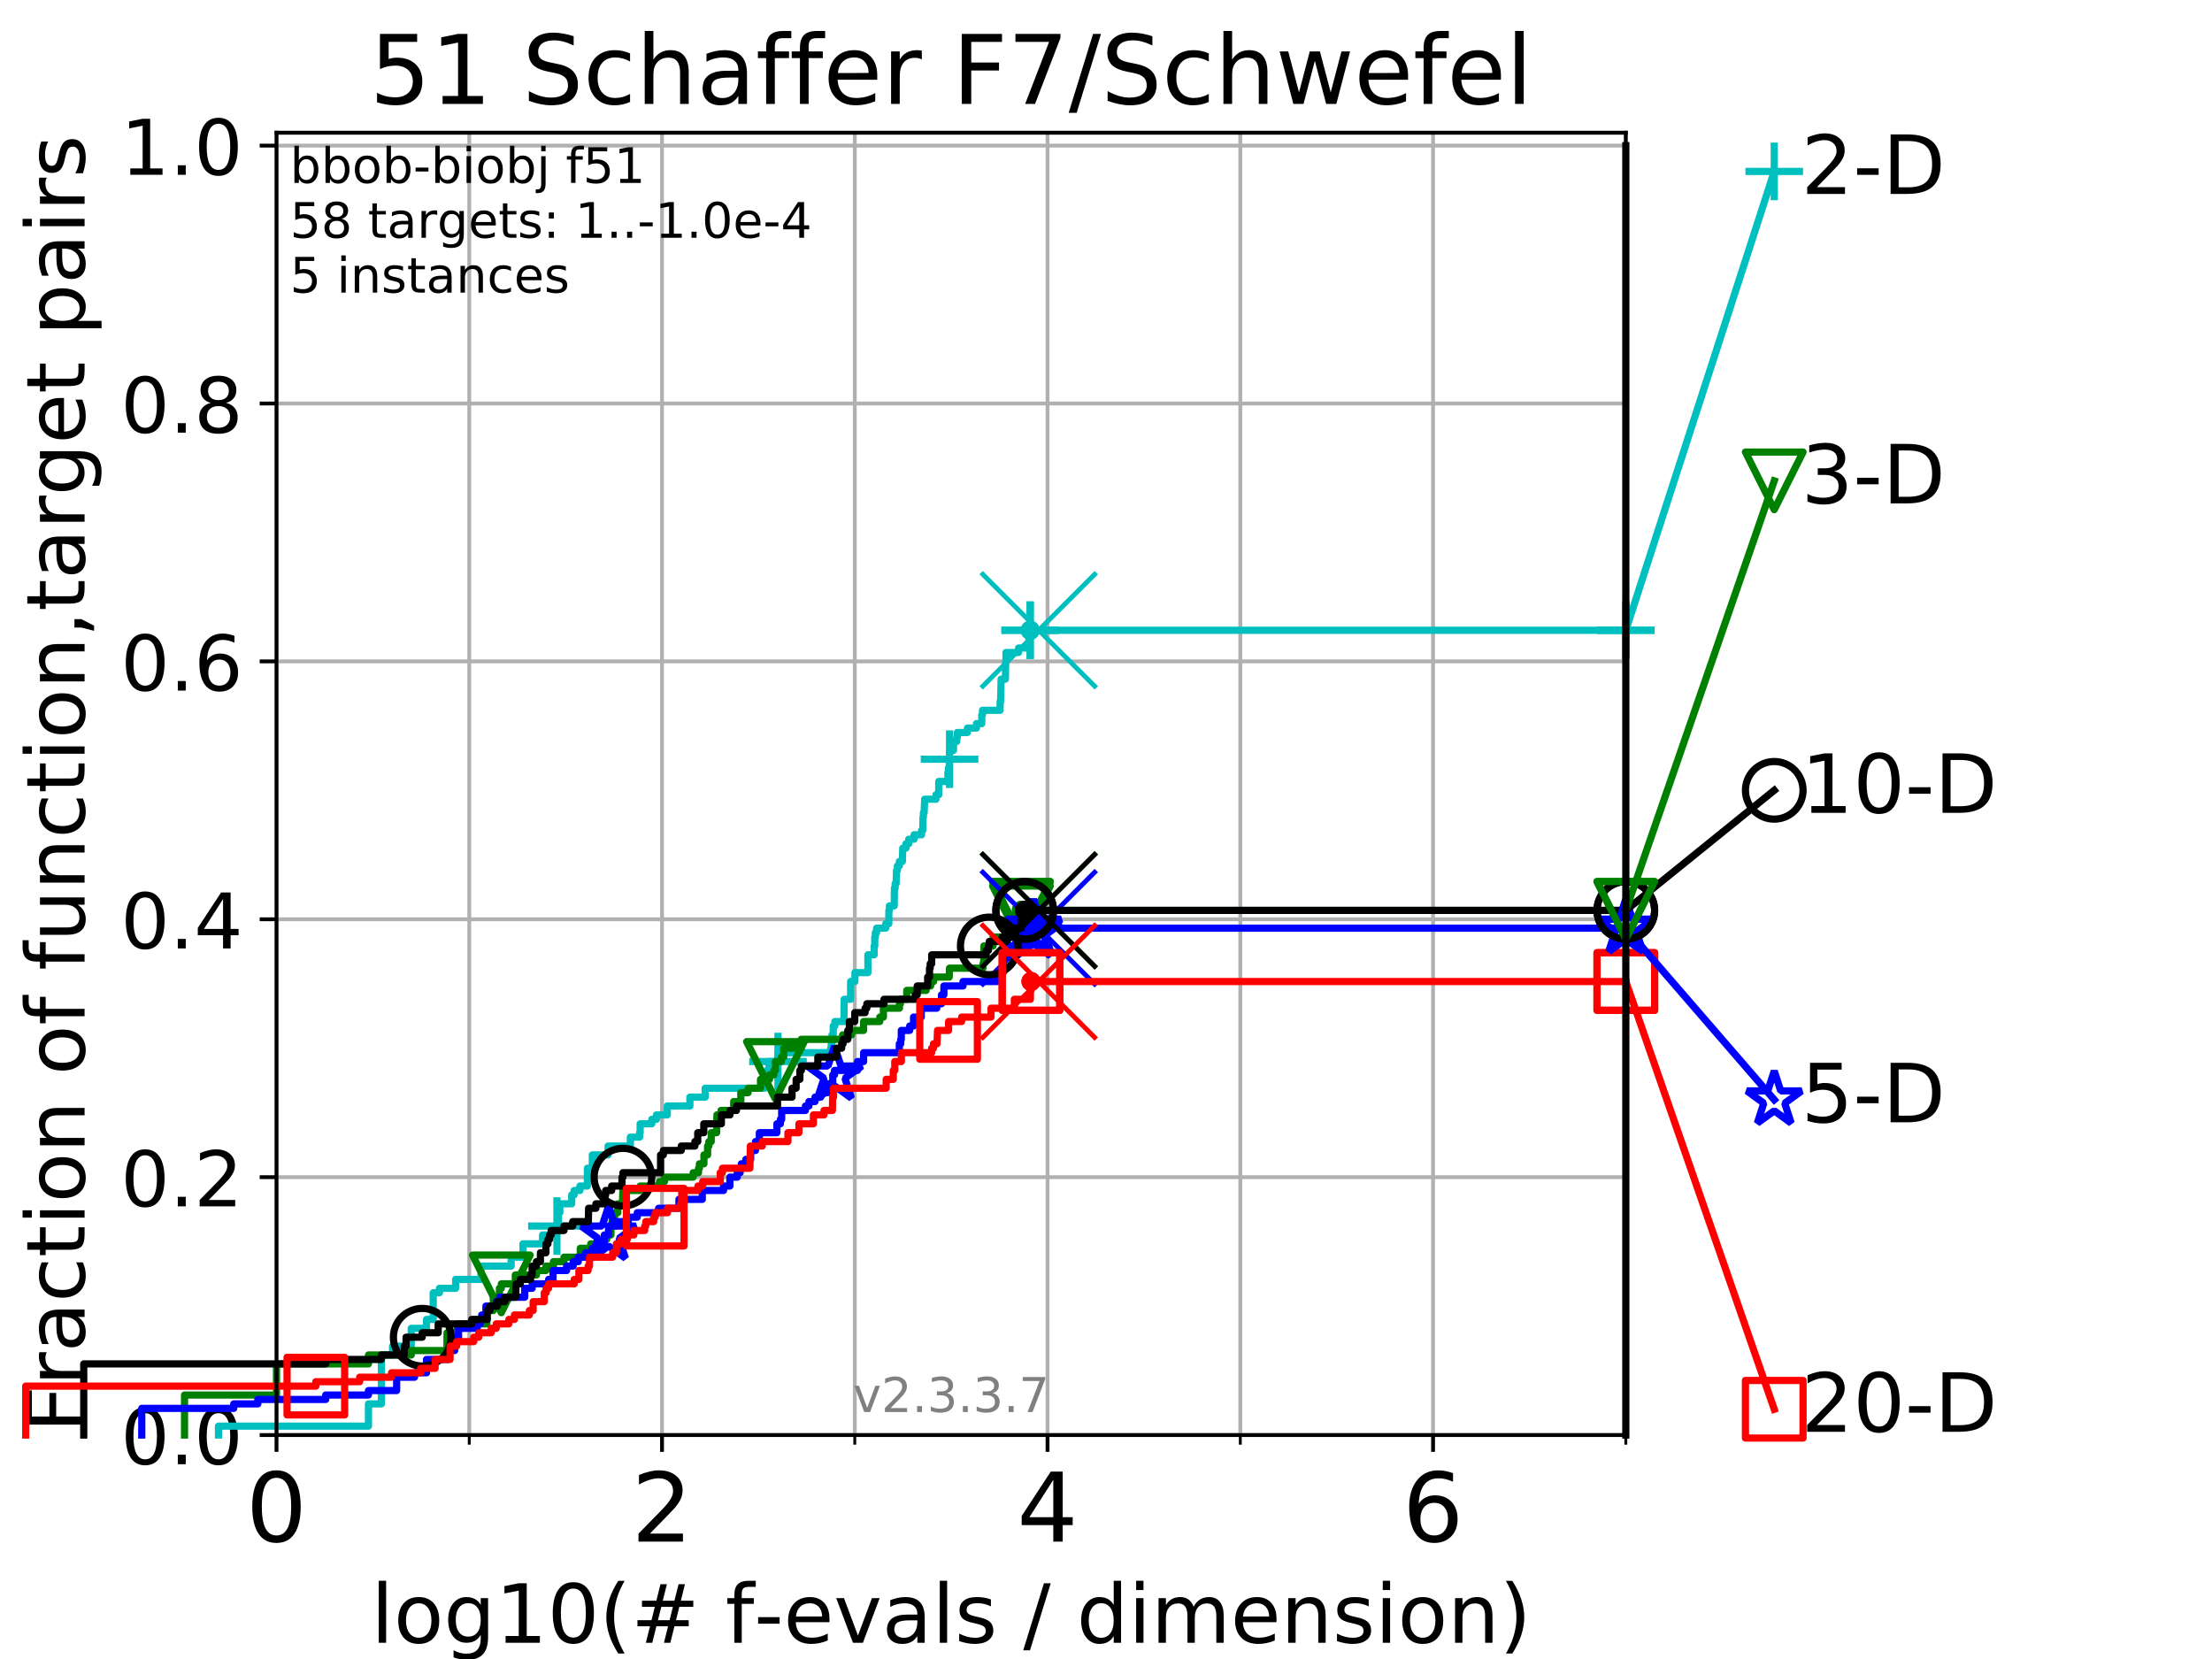 <?xml version="1.0" encoding="utf-8" standalone="no"?>
<!DOCTYPE svg PUBLIC "-//W3C//DTD SVG 1.1//EN"
  "http://www.w3.org/Graphics/SVG/1.1/DTD/svg11.dtd">
<!-- Created with matplotlib (https://matplotlib.org/) -->
<svg height="345.6pt" version="1.1" viewBox="0 0 460.8 345.6" width="460.8pt" xmlns="http://www.w3.org/2000/svg" xmlns:xlink="http://www.w3.org/1999/xlink">
 <defs>
  <style type="text/css">
*{stroke-linecap:butt;stroke-linejoin:round;}
  </style>
 </defs>
 <g id="figure_1">
  <g id="patch_1">
   <path d="M 0 345.6 
L 460.8 345.6 
L 460.8 0 
L 0 0 
z
" style="fill:#ffffff;"/>
  </g>
  <g id="axes_1">
   <g id="patch_2">
    <path d="M 57.6 298.944 
L 338.688 298.944 
L 338.688 27.648 
L 57.6 27.648 
z
" style="fill:#ffffff;"/>
   </g>
   <g id="matplotlib.axis_1">
    <g id="xtick_1">
     <g id="line2d_1">
      <path clip-path="url(#p424c4ee628)" d="M 57.6 298.944 
L 57.6 27.648 
" style="fill:none;stroke:#b0b0b0;stroke-linecap:square;stroke-width:0.8;"/>
     </g>
     <g id="line2d_2">
      <defs>
       <path d="M 0 0 
L 0 3.5 
" id="m56f60e8ddd" style="stroke:#000000;stroke-width:0.8;"/>
      </defs>
      <g>
       <use style="stroke:#000000;stroke-width:0.8;" x="57.6" xlink:href="#m56f60e8ddd" y="298.944"/>
      </g>
     </g>
     <g id="text_1">
      <!-- 0 -->
      <defs>
       <path d="M 31.781 66.406 
Q 24.172 66.406 20.328 58.906 
Q 16.5 51.422 16.5 36.375 
Q 16.5 21.391 20.328 13.891 
Q 24.172 6.391 31.781 6.391 
Q 39.453 6.391 43.281 13.891 
Q 47.125 21.391 47.125 36.375 
Q 47.125 51.422 43.281 58.906 
Q 39.453 66.406 31.781 66.406 
z
M 31.781 74.219 
Q 44.047 74.219 50.516 64.516 
Q 56.984 54.828 56.984 36.375 
Q 56.984 17.969 50.516 8.266 
Q 44.047 -1.422 31.781 -1.422 
Q 19.531 -1.422 13.062 8.266 
Q 6.594 17.969 6.594 36.375 
Q 6.594 54.828 13.062 64.516 
Q 19.531 74.219 31.781 74.219 
z
" id="DejaVuSans-48"/>
      </defs>
      <g transform="translate(51.237 321.141)scale(0.2 -0.2)">
       <use xlink:href="#DejaVuSans-48"/>
      </g>
     </g>
    </g>
    <g id="xtick_2">
     <g id="line2d_3">
      <path clip-path="url(#p424c4ee628)" d="M 137.911 298.944 
L 137.911 27.648 
" style="fill:none;stroke:#b0b0b0;stroke-linecap:square;stroke-width:0.8;"/>
     </g>
     <g id="line2d_4">
      <g>
       <use style="stroke:#000000;stroke-width:0.8;" x="137.911" xlink:href="#m56f60e8ddd" y="298.944"/>
      </g>
     </g>
     <g id="text_2">
      <!-- 2 -->
      <defs>
       <path d="M 19.188 8.297 
L 53.609 8.297 
L 53.609 0 
L 7.328 0 
L 7.328 8.297 
Q 12.938 14.109 22.625 23.891 
Q 32.328 33.688 34.812 36.531 
Q 39.547 41.844 41.422 45.531 
Q 43.312 49.219 43.312 52.781 
Q 43.312 58.594 39.234 62.25 
Q 35.156 65.922 28.609 65.922 
Q 23.969 65.922 18.812 64.312 
Q 13.672 62.703 7.812 59.422 
L 7.812 69.391 
Q 13.766 71.781 18.938 73 
Q 24.125 74.219 28.422 74.219 
Q 39.75 74.219 46.484 68.547 
Q 53.219 62.891 53.219 53.422 
Q 53.219 48.922 51.531 44.891 
Q 49.859 40.875 45.406 35.406 
Q 44.188 33.984 37.641 27.219 
Q 31.109 20.453 19.188 8.297 
z
" id="DejaVuSans-50"/>
      </defs>
      <g transform="translate(131.548 321.141)scale(0.2 -0.2)">
       <use xlink:href="#DejaVuSans-50"/>
      </g>
     </g>
    </g>
    <g id="xtick_3">
     <g id="line2d_5">
      <path clip-path="url(#p424c4ee628)" d="M 218.222 298.944 
L 218.222 27.648 
" style="fill:none;stroke:#b0b0b0;stroke-linecap:square;stroke-width:0.8;"/>
     </g>
     <g id="line2d_6">
      <g>
       <use style="stroke:#000000;stroke-width:0.8;" x="218.222" xlink:href="#m56f60e8ddd" y="298.944"/>
      </g>
     </g>
     <g id="text_3">
      <!-- 4 -->
      <defs>
       <path d="M 37.797 64.312 
L 12.891 25.391 
L 37.797 25.391 
z
M 35.203 72.906 
L 47.609 72.906 
L 47.609 25.391 
L 58.016 25.391 
L 58.016 17.188 
L 47.609 17.188 
L 47.609 0 
L 37.797 0 
L 37.797 17.188 
L 4.891 17.188 
L 4.891 26.703 
z
" id="DejaVuSans-52"/>
      </defs>
      <g transform="translate(211.859 321.141)scale(0.2 -0.2)">
       <use xlink:href="#DejaVuSans-52"/>
      </g>
     </g>
    </g>
    <g id="xtick_4">
     <g id="line2d_7">
      <path clip-path="url(#p424c4ee628)" d="M 298.533 298.944 
L 298.533 27.648 
" style="fill:none;stroke:#b0b0b0;stroke-linecap:square;stroke-width:0.8;"/>
     </g>
     <g id="line2d_8">
      <g>
       <use style="stroke:#000000;stroke-width:0.8;" x="298.533" xlink:href="#m56f60e8ddd" y="298.944"/>
      </g>
     </g>
     <g id="text_4">
      <!-- 6 -->
      <defs>
       <path d="M 33.016 40.375 
Q 26.375 40.375 22.484 35.828 
Q 18.609 31.297 18.609 23.391 
Q 18.609 15.531 22.484 10.953 
Q 26.375 6.391 33.016 6.391 
Q 39.656 6.391 43.531 10.953 
Q 47.406 15.531 47.406 23.391 
Q 47.406 31.297 43.531 35.828 
Q 39.656 40.375 33.016 40.375 
z
M 52.594 71.297 
L 52.594 62.312 
Q 48.875 64.062 45.094 64.984 
Q 41.312 65.922 37.594 65.922 
Q 27.828 65.922 22.672 59.328 
Q 17.531 52.734 16.797 39.406 
Q 19.672 43.656 24.016 45.922 
Q 28.375 48.188 33.594 48.188 
Q 44.578 48.188 50.953 41.516 
Q 57.328 34.859 57.328 23.391 
Q 57.328 12.156 50.688 5.359 
Q 44.047 -1.422 33.016 -1.422 
Q 20.359 -1.422 13.672 8.266 
Q 6.984 17.969 6.984 36.375 
Q 6.984 53.656 15.188 63.938 
Q 23.391 74.219 37.203 74.219 
Q 40.922 74.219 44.703 73.484 
Q 48.484 72.75 52.594 71.297 
z
" id="DejaVuSans-54"/>
      </defs>
      <g transform="translate(292.17 321.141)scale(0.2 -0.2)">
       <use xlink:href="#DejaVuSans-54"/>
      </g>
     </g>
    </g>
    <g id="xtick_5">
     <g id="line2d_9">
      <path clip-path="url(#p424c4ee628)" d="M 97.755 298.944 
L 97.755 27.648 
" style="fill:none;stroke:#b0b0b0;stroke-linecap:square;stroke-width:0.8;"/>
     </g>
     <g id="line2d_10">
      <defs>
       <path d="M 0 0 
L 0 2 
" id="m4494794ddb" style="stroke:#000000;stroke-width:0.6;"/>
      </defs>
      <g>
       <use style="stroke:#000000;stroke-width:0.6;" x="97.755" xlink:href="#m4494794ddb" y="298.944"/>
      </g>
     </g>
    </g>
    <g id="xtick_6">
     <g id="line2d_11">
      <path clip-path="url(#p424c4ee628)" d="M 178.066 298.944 
L 178.066 27.648 
" style="fill:none;stroke:#b0b0b0;stroke-linecap:square;stroke-width:0.8;"/>
     </g>
     <g id="line2d_12">
      <g>
       <use style="stroke:#000000;stroke-width:0.6;" x="178.066" xlink:href="#m4494794ddb" y="298.944"/>
      </g>
     </g>
    </g>
    <g id="xtick_7">
     <g id="line2d_13">
      <path clip-path="url(#p424c4ee628)" d="M 258.377 298.944 
L 258.377 27.648 
" style="fill:none;stroke:#b0b0b0;stroke-linecap:square;stroke-width:0.8;"/>
     </g>
     <g id="line2d_14">
      <g>
       <use style="stroke:#000000;stroke-width:0.6;" x="258.377" xlink:href="#m4494794ddb" y="298.944"/>
      </g>
     </g>
    </g>
    <g id="xtick_8">
     <g id="line2d_15">
      <path clip-path="url(#p424c4ee628)" d="M 338.688 298.944 
L 338.688 27.648 
" style="fill:none;stroke:#b0b0b0;stroke-linecap:square;stroke-width:0.8;"/>
     </g>
     <g id="line2d_16">
      <g>
       <use style="stroke:#000000;stroke-width:0.6;" x="338.688" xlink:href="#m4494794ddb" y="298.944"/>
      </g>
     </g>
    </g>
    <g id="text_5">
     <!-- log10(# f-evals / dimension) -->
     <defs>
      <path d="M 9.422 75.984 
L 18.406 75.984 
L 18.406 0 
L 9.422 0 
z
" id="DejaVuSans-108"/>
      <path d="M 30.609 48.391 
Q 23.391 48.391 19.188 42.75 
Q 14.984 37.109 14.984 27.297 
Q 14.984 17.484 19.156 11.844 
Q 23.344 6.203 30.609 6.203 
Q 37.797 6.203 41.984 11.859 
Q 46.188 17.531 46.188 27.297 
Q 46.188 37.016 41.984 42.703 
Q 37.797 48.391 30.609 48.391 
z
M 30.609 56 
Q 42.328 56 49.016 48.375 
Q 55.719 40.766 55.719 27.297 
Q 55.719 13.875 49.016 6.219 
Q 42.328 -1.422 30.609 -1.422 
Q 18.844 -1.422 12.172 6.219 
Q 5.516 13.875 5.516 27.297 
Q 5.516 40.766 12.172 48.375 
Q 18.844 56 30.609 56 
z
" id="DejaVuSans-111"/>
      <path d="M 45.406 27.984 
Q 45.406 37.75 41.375 43.109 
Q 37.359 48.484 30.078 48.484 
Q 22.859 48.484 18.828 43.109 
Q 14.797 37.75 14.797 27.984 
Q 14.797 18.266 18.828 12.891 
Q 22.859 7.516 30.078 7.516 
Q 37.359 7.516 41.375 12.891 
Q 45.406 18.266 45.406 27.984 
z
M 54.391 6.781 
Q 54.391 -7.172 48.188 -13.984 
Q 42 -20.797 29.203 -20.797 
Q 24.469 -20.797 20.266 -20.094 
Q 16.062 -19.391 12.109 -17.922 
L 12.109 -9.188 
Q 16.062 -11.328 19.922 -12.344 
Q 23.781 -13.375 27.781 -13.375 
Q 36.625 -13.375 41.016 -8.766 
Q 45.406 -4.156 45.406 5.172 
L 45.406 9.625 
Q 42.625 4.781 38.281 2.391 
Q 33.938 0 27.875 0 
Q 17.828 0 11.672 7.656 
Q 5.516 15.328 5.516 27.984 
Q 5.516 40.672 11.672 48.328 
Q 17.828 56 27.875 56 
Q 33.938 56 38.281 53.609 
Q 42.625 51.219 45.406 46.391 
L 45.406 54.688 
L 54.391 54.688 
z
" id="DejaVuSans-103"/>
      <path d="M 12.406 8.297 
L 28.516 8.297 
L 28.516 63.922 
L 10.984 60.406 
L 10.984 69.391 
L 28.422 72.906 
L 38.281 72.906 
L 38.281 8.297 
L 54.391 8.297 
L 54.391 0 
L 12.406 0 
z
" id="DejaVuSans-49"/>
      <path d="M 31 75.875 
Q 24.469 64.656 21.281 53.656 
Q 18.109 42.672 18.109 31.391 
Q 18.109 20.125 21.312 9.062 
Q 24.516 -2 31 -13.188 
L 23.188 -13.188 
Q 15.875 -1.703 12.234 9.375 
Q 8.594 20.453 8.594 31.391 
Q 8.594 42.281 12.203 53.312 
Q 15.828 64.359 23.188 75.875 
z
" id="DejaVuSans-40"/>
      <path d="M 51.125 44 
L 36.922 44 
L 32.812 27.688 
L 47.125 27.688 
z
M 43.797 71.781 
L 38.719 51.516 
L 52.984 51.516 
L 58.109 71.781 
L 65.922 71.781 
L 60.891 51.516 
L 76.125 51.516 
L 76.125 44 
L 58.984 44 
L 54.984 27.688 
L 70.516 27.688 
L 70.516 20.219 
L 53.078 20.219 
L 48 0 
L 40.188 0 
L 45.219 20.219 
L 30.906 20.219 
L 25.875 0 
L 18.016 0 
L 23.094 20.219 
L 7.719 20.219 
L 7.719 27.688 
L 24.906 27.688 
L 29 44 
L 13.281 44 
L 13.281 51.516 
L 30.906 51.516 
L 35.891 71.781 
z
" id="DejaVuSans-35"/>
      <path id="DejaVuSans-32"/>
      <path d="M 37.109 75.984 
L 37.109 68.5 
L 28.516 68.5 
Q 23.688 68.5 21.797 66.547 
Q 19.922 64.594 19.922 59.516 
L 19.922 54.688 
L 34.719 54.688 
L 34.719 47.703 
L 19.922 47.703 
L 19.922 0 
L 10.891 0 
L 10.891 47.703 
L 2.297 47.703 
L 2.297 54.688 
L 10.891 54.688 
L 10.891 58.5 
Q 10.891 67.625 15.141 71.797 
Q 19.391 75.984 28.609 75.984 
z
" id="DejaVuSans-102"/>
      <path d="M 4.891 31.391 
L 31.203 31.391 
L 31.203 23.391 
L 4.891 23.391 
z
" id="DejaVuSans-45"/>
      <path d="M 56.203 29.594 
L 56.203 25.203 
L 14.891 25.203 
Q 15.484 15.922 20.484 11.062 
Q 25.484 6.203 34.422 6.203 
Q 39.594 6.203 44.453 7.469 
Q 49.312 8.734 54.109 11.281 
L 54.109 2.781 
Q 49.266 0.734 44.188 -0.344 
Q 39.109 -1.422 33.891 -1.422 
Q 20.797 -1.422 13.156 6.188 
Q 5.516 13.812 5.516 26.812 
Q 5.516 40.234 12.766 48.109 
Q 20.016 56 32.328 56 
Q 43.359 56 49.781 48.891 
Q 56.203 41.797 56.203 29.594 
z
M 47.219 32.234 
Q 47.125 39.594 43.094 43.984 
Q 39.062 48.391 32.422 48.391 
Q 24.906 48.391 20.391 44.141 
Q 15.875 39.891 15.188 32.172 
z
" id="DejaVuSans-101"/>
      <path d="M 2.984 54.688 
L 12.5 54.688 
L 29.594 8.797 
L 46.688 54.688 
L 56.203 54.688 
L 35.688 0 
L 23.484 0 
z
" id="DejaVuSans-118"/>
      <path d="M 34.281 27.484 
Q 23.391 27.484 19.188 25 
Q 14.984 22.516 14.984 16.5 
Q 14.984 11.719 18.141 8.906 
Q 21.297 6.109 26.703 6.109 
Q 34.188 6.109 38.703 11.406 
Q 43.219 16.703 43.219 25.484 
L 43.219 27.484 
z
M 52.203 31.203 
L 52.203 0 
L 43.219 0 
L 43.219 8.297 
Q 40.141 3.328 35.547 0.953 
Q 30.953 -1.422 24.312 -1.422 
Q 15.922 -1.422 10.953 3.297 
Q 6 8.016 6 15.922 
Q 6 25.141 12.172 29.828 
Q 18.359 34.516 30.609 34.516 
L 43.219 34.516 
L 43.219 35.406 
Q 43.219 41.609 39.141 45 
Q 35.062 48.391 27.688 48.391 
Q 23 48.391 18.547 47.266 
Q 14.109 46.141 10.016 43.891 
L 10.016 52.203 
Q 14.938 54.109 19.578 55.047 
Q 24.219 56 28.609 56 
Q 40.484 56 46.344 49.844 
Q 52.203 43.703 52.203 31.203 
z
" id="DejaVuSans-97"/>
      <path d="M 44.281 53.078 
L 44.281 44.578 
Q 40.484 46.531 36.375 47.5 
Q 32.281 48.484 27.875 48.484 
Q 21.188 48.484 17.844 46.438 
Q 14.5 44.391 14.5 40.281 
Q 14.5 37.156 16.891 35.375 
Q 19.281 33.594 26.516 31.984 
L 29.594 31.297 
Q 39.156 29.25 43.188 25.516 
Q 47.219 21.781 47.219 15.094 
Q 47.219 7.469 41.188 3.016 
Q 35.156 -1.422 24.609 -1.422 
Q 20.219 -1.422 15.453 -0.562 
Q 10.688 0.297 5.422 2 
L 5.422 11.281 
Q 10.406 8.688 15.234 7.391 
Q 20.062 6.109 24.812 6.109 
Q 31.156 6.109 34.562 8.281 
Q 37.984 10.453 37.984 14.406 
Q 37.984 18.062 35.516 20.016 
Q 33.062 21.969 24.703 23.781 
L 21.578 24.516 
Q 13.234 26.266 9.516 29.906 
Q 5.812 33.547 5.812 39.891 
Q 5.812 47.609 11.281 51.797 
Q 16.75 56 26.812 56 
Q 31.781 56 36.172 55.266 
Q 40.578 54.547 44.281 53.078 
z
" id="DejaVuSans-115"/>
      <path d="M 25.391 72.906 
L 33.688 72.906 
L 8.297 -9.281 
L 0 -9.281 
z
" id="DejaVuSans-47"/>
      <path d="M 45.406 46.391 
L 45.406 75.984 
L 54.391 75.984 
L 54.391 0 
L 45.406 0 
L 45.406 8.203 
Q 42.578 3.328 38.25 0.953 
Q 33.938 -1.422 27.875 -1.422 
Q 17.969 -1.422 11.734 6.484 
Q 5.516 14.406 5.516 27.297 
Q 5.516 40.188 11.734 48.094 
Q 17.969 56 27.875 56 
Q 33.938 56 38.25 53.625 
Q 42.578 51.266 45.406 46.391 
z
M 14.797 27.297 
Q 14.797 17.391 18.875 11.75 
Q 22.953 6.109 30.078 6.109 
Q 37.203 6.109 41.297 11.75 
Q 45.406 17.391 45.406 27.297 
Q 45.406 37.203 41.297 42.844 
Q 37.203 48.484 30.078 48.484 
Q 22.953 48.484 18.875 42.844 
Q 14.797 37.203 14.797 27.297 
z
" id="DejaVuSans-100"/>
      <path d="M 9.422 54.688 
L 18.406 54.688 
L 18.406 0 
L 9.422 0 
z
M 9.422 75.984 
L 18.406 75.984 
L 18.406 64.594 
L 9.422 64.594 
z
" id="DejaVuSans-105"/>
      <path d="M 52 44.188 
Q 55.375 50.25 60.062 53.125 
Q 64.75 56 71.094 56 
Q 79.641 56 84.281 50.016 
Q 88.922 44.047 88.922 33.016 
L 88.922 0 
L 79.891 0 
L 79.891 32.719 
Q 79.891 40.578 77.094 44.375 
Q 74.312 48.188 68.609 48.188 
Q 61.625 48.188 57.562 43.547 
Q 53.516 38.922 53.516 30.906 
L 53.516 0 
L 44.484 0 
L 44.484 32.719 
Q 44.484 40.625 41.703 44.406 
Q 38.922 48.188 33.109 48.188 
Q 26.219 48.188 22.156 43.531 
Q 18.109 38.875 18.109 30.906 
L 18.109 0 
L 9.078 0 
L 9.078 54.688 
L 18.109 54.688 
L 18.109 46.188 
Q 21.188 51.219 25.484 53.609 
Q 29.781 56 35.688 56 
Q 41.656 56 45.828 52.969 
Q 50 49.953 52 44.188 
z
" id="DejaVuSans-109"/>
      <path d="M 54.891 33.016 
L 54.891 0 
L 45.906 0 
L 45.906 32.719 
Q 45.906 40.484 42.875 44.328 
Q 39.844 48.188 33.797 48.188 
Q 26.516 48.188 22.312 43.547 
Q 18.109 38.922 18.109 30.906 
L 18.109 0 
L 9.078 0 
L 9.078 54.688 
L 18.109 54.688 
L 18.109 46.188 
Q 21.344 51.125 25.703 53.562 
Q 30.078 56 35.797 56 
Q 45.219 56 50.047 50.172 
Q 54.891 44.344 54.891 33.016 
z
" id="DejaVuSans-110"/>
      <path d="M 8.016 75.875 
L 15.828 75.875 
Q 23.141 64.359 26.781 53.312 
Q 30.422 42.281 30.422 31.391 
Q 30.422 20.453 26.781 9.375 
Q 23.141 -1.703 15.828 -13.188 
L 8.016 -13.188 
Q 14.5 -2 17.703 9.062 
Q 20.906 20.125 20.906 31.391 
Q 20.906 42.672 17.703 53.656 
Q 14.5 64.656 8.016 75.875 
z
" id="DejaVuSans-41"/>
     </defs>
     <g transform="translate(77.303 342.218)scale(0.17 -0.17)">
      <use xlink:href="#DejaVuSans-108"/>
      <use x="27.783" xlink:href="#DejaVuSans-111"/>
      <use x="88.965" xlink:href="#DejaVuSans-103"/>
      <use x="152.441" xlink:href="#DejaVuSans-49"/>
      <use x="216.064" xlink:href="#DejaVuSans-48"/>
      <use x="279.688" xlink:href="#DejaVuSans-40"/>
      <use x="318.701" xlink:href="#DejaVuSans-35"/>
      <use x="402.49" xlink:href="#DejaVuSans-32"/>
      <use x="434.277" xlink:href="#DejaVuSans-102"/>
      <use x="469.404" xlink:href="#DejaVuSans-45"/>
      <use x="505.488" xlink:href="#DejaVuSans-101"/>
      <use x="567.012" xlink:href="#DejaVuSans-118"/>
      <use x="626.191" xlink:href="#DejaVuSans-97"/>
      <use x="687.471" xlink:href="#DejaVuSans-108"/>
      <use x="715.254" xlink:href="#DejaVuSans-115"/>
      <use x="767.354" xlink:href="#DejaVuSans-32"/>
      <use x="799.141" xlink:href="#DejaVuSans-47"/>
      <use x="832.832" xlink:href="#DejaVuSans-32"/>
      <use x="864.619" xlink:href="#DejaVuSans-100"/>
      <use x="928.096" xlink:href="#DejaVuSans-105"/>
      <use x="955.879" xlink:href="#DejaVuSans-109"/>
      <use x="1053.291" xlink:href="#DejaVuSans-101"/>
      <use x="1114.814" xlink:href="#DejaVuSans-110"/>
      <use x="1178.193" xlink:href="#DejaVuSans-115"/>
      <use x="1230.293" xlink:href="#DejaVuSans-105"/>
      <use x="1258.076" xlink:href="#DejaVuSans-111"/>
      <use x="1319.258" xlink:href="#DejaVuSans-110"/>
      <use x="1382.637" xlink:href="#DejaVuSans-41"/>
     </g>
    </g>
   </g>
   <g id="matplotlib.axis_2">
    <g id="ytick_1">
     <g id="line2d_17">
      <path clip-path="url(#p424c4ee628)" d="M 57.6 298.944 
L 338.688 298.944 
" style="fill:none;stroke:#b0b0b0;stroke-linecap:square;stroke-width:0.8;"/>
     </g>
     <g id="line2d_18">
      <defs>
       <path d="M 0 0 
L -3.5 0 
" id="mec6a9f9270" style="stroke:#000000;stroke-width:0.8;"/>
      </defs>
      <g>
       <use style="stroke:#000000;stroke-width:0.8;" x="57.6" xlink:href="#mec6a9f9270" y="298.944"/>
      </g>
     </g>
     <g id="text_6">
      <!-- 0.0 -->
      <defs>
       <path d="M 10.688 12.406 
L 21 12.406 
L 21 0 
L 10.688 0 
z
" id="DejaVuSans-46"/>
      </defs>
      <g transform="translate(25.155 305.023)scale(0.16 -0.16)">
       <use xlink:href="#DejaVuSans-48"/>
       <use x="63.623" xlink:href="#DejaVuSans-46"/>
       <use x="95.41" xlink:href="#DejaVuSans-48"/>
      </g>
     </g>
    </g>
    <g id="ytick_2">
     <g id="line2d_19">
      <path clip-path="url(#p424c4ee628)" d="M 57.6 245.222 
L 338.688 245.222 
" style="fill:none;stroke:#b0b0b0;stroke-linecap:square;stroke-width:0.8;"/>
     </g>
     <g id="line2d_20">
      <g>
       <use style="stroke:#000000;stroke-width:0.8;" x="57.6" xlink:href="#mec6a9f9270" y="245.222"/>
      </g>
     </g>
     <g id="text_7">
      <!-- 0.2 -->
      <g transform="translate(25.155 251.301)scale(0.16 -0.16)">
       <use xlink:href="#DejaVuSans-48"/>
       <use x="63.623" xlink:href="#DejaVuSans-46"/>
       <use x="95.41" xlink:href="#DejaVuSans-50"/>
      </g>
     </g>
    </g>
    <g id="ytick_3">
     <g id="line2d_21">
      <path clip-path="url(#p424c4ee628)" d="M 57.6 191.5 
L 338.688 191.5 
" style="fill:none;stroke:#b0b0b0;stroke-linecap:square;stroke-width:0.8;"/>
     </g>
     <g id="line2d_22">
      <g>
       <use style="stroke:#000000;stroke-width:0.8;" x="57.6" xlink:href="#mec6a9f9270" y="191.5"/>
      </g>
     </g>
     <g id="text_8">
      <!-- 0.4 -->
      <g transform="translate(25.155 197.579)scale(0.16 -0.16)">
       <use xlink:href="#DejaVuSans-48"/>
       <use x="63.623" xlink:href="#DejaVuSans-46"/>
       <use x="95.41" xlink:href="#DejaVuSans-52"/>
      </g>
     </g>
    </g>
    <g id="ytick_4">
     <g id="line2d_23">
      <path clip-path="url(#p424c4ee628)" d="M 57.6 137.778 
L 338.688 137.778 
" style="fill:none;stroke:#b0b0b0;stroke-linecap:square;stroke-width:0.8;"/>
     </g>
     <g id="line2d_24">
      <g>
       <use style="stroke:#000000;stroke-width:0.8;" x="57.6" xlink:href="#mec6a9f9270" y="137.778"/>
      </g>
     </g>
     <g id="text_9">
      <!-- 0.6 -->
      <g transform="translate(25.155 143.857)scale(0.16 -0.16)">
       <use xlink:href="#DejaVuSans-48"/>
       <use x="63.623" xlink:href="#DejaVuSans-46"/>
       <use x="95.41" xlink:href="#DejaVuSans-54"/>
      </g>
     </g>
    </g>
    <g id="ytick_5">
     <g id="line2d_25">
      <path clip-path="url(#p424c4ee628)" d="M 57.6 84.056 
L 338.688 84.056 
" style="fill:none;stroke:#b0b0b0;stroke-linecap:square;stroke-width:0.8;"/>
     </g>
     <g id="line2d_26">
      <g>
       <use style="stroke:#000000;stroke-width:0.8;" x="57.6" xlink:href="#mec6a9f9270" y="84.056"/>
      </g>
     </g>
     <g id="text_10">
      <!-- 0.8 -->
      <defs>
       <path d="M 31.781 34.625 
Q 24.75 34.625 20.719 30.859 
Q 16.703 27.094 16.703 20.516 
Q 16.703 13.922 20.719 10.156 
Q 24.75 6.391 31.781 6.391 
Q 38.812 6.391 42.859 10.172 
Q 46.922 13.969 46.922 20.516 
Q 46.922 27.094 42.891 30.859 
Q 38.875 34.625 31.781 34.625 
z
M 21.922 38.812 
Q 15.578 40.375 12.031 44.719 
Q 8.5 49.078 8.5 55.328 
Q 8.5 64.062 14.719 69.141 
Q 20.953 74.219 31.781 74.219 
Q 42.672 74.219 48.875 69.141 
Q 55.078 64.062 55.078 55.328 
Q 55.078 49.078 51.531 44.719 
Q 48 40.375 41.703 38.812 
Q 48.828 37.156 52.797 32.312 
Q 56.781 27.484 56.781 20.516 
Q 56.781 9.906 50.312 4.234 
Q 43.844 -1.422 31.781 -1.422 
Q 19.734 -1.422 13.25 4.234 
Q 6.781 9.906 6.781 20.516 
Q 6.781 27.484 10.781 32.312 
Q 14.797 37.156 21.922 38.812 
z
M 18.312 54.391 
Q 18.312 48.734 21.844 45.562 
Q 25.391 42.391 31.781 42.391 
Q 38.141 42.391 41.719 45.562 
Q 45.312 48.734 45.312 54.391 
Q 45.312 60.062 41.719 63.234 
Q 38.141 66.406 31.781 66.406 
Q 25.391 66.406 21.844 63.234 
Q 18.312 60.062 18.312 54.391 
z
" id="DejaVuSans-56"/>
      </defs>
      <g transform="translate(25.155 90.135)scale(0.16 -0.16)">
       <use xlink:href="#DejaVuSans-48"/>
       <use x="63.623" xlink:href="#DejaVuSans-46"/>
       <use x="95.41" xlink:href="#DejaVuSans-56"/>
      </g>
     </g>
    </g>
    <g id="ytick_6">
     <g id="line2d_27">
      <path clip-path="url(#p424c4ee628)" d="M 57.6 30.334 
L 338.688 30.334 
" style="fill:none;stroke:#b0b0b0;stroke-linecap:square;stroke-width:0.8;"/>
     </g>
     <g id="line2d_28">
      <g>
       <use style="stroke:#000000;stroke-width:0.8;" x="57.6" xlink:href="#mec6a9f9270" y="30.334"/>
      </g>
     </g>
     <g id="text_11">
      <!-- 1.0 -->
      <g transform="translate(25.155 36.413)scale(0.16 -0.16)">
       <use xlink:href="#DejaVuSans-49"/>
       <use x="63.623" xlink:href="#DejaVuSans-46"/>
       <use x="95.41" xlink:href="#DejaVuSans-48"/>
      </g>
     </g>
    </g>
    <g id="text_12">
     <!-- Fraction of function,target pairs -->
     <defs>
      <path d="M 9.812 72.906 
L 51.703 72.906 
L 51.703 64.594 
L 19.672 64.594 
L 19.672 43.109 
L 48.578 43.109 
L 48.578 34.812 
L 19.672 34.812 
L 19.672 0 
L 9.812 0 
z
" id="DejaVuSans-70"/>
      <path d="M 41.109 46.297 
Q 39.594 47.172 37.812 47.578 
Q 36.031 48 33.891 48 
Q 26.266 48 22.188 43.047 
Q 18.109 38.094 18.109 28.812 
L 18.109 0 
L 9.078 0 
L 9.078 54.688 
L 18.109 54.688 
L 18.109 46.188 
Q 20.953 51.172 25.484 53.578 
Q 30.031 56 36.531 56 
Q 37.453 56 38.578 55.875 
Q 39.703 55.766 41.062 55.516 
z
" id="DejaVuSans-114"/>
      <path d="M 48.781 52.594 
L 48.781 44.188 
Q 44.969 46.297 41.141 47.344 
Q 37.312 48.391 33.406 48.391 
Q 24.656 48.391 19.812 42.844 
Q 14.984 37.312 14.984 27.297 
Q 14.984 17.281 19.812 11.734 
Q 24.656 6.203 33.406 6.203 
Q 37.312 6.203 41.141 7.25 
Q 44.969 8.297 48.781 10.406 
L 48.781 2.094 
Q 45.016 0.344 40.984 -0.531 
Q 36.969 -1.422 32.422 -1.422 
Q 20.062 -1.422 12.781 6.344 
Q 5.516 14.109 5.516 27.297 
Q 5.516 40.672 12.859 48.328 
Q 20.219 56 33.016 56 
Q 37.156 56 41.109 55.141 
Q 45.062 54.297 48.781 52.594 
z
" id="DejaVuSans-99"/>
      <path d="M 18.312 70.219 
L 18.312 54.688 
L 36.812 54.688 
L 36.812 47.703 
L 18.312 47.703 
L 18.312 18.016 
Q 18.312 11.328 20.141 9.422 
Q 21.969 7.516 27.594 7.516 
L 36.812 7.516 
L 36.812 0 
L 27.594 0 
Q 17.188 0 13.234 3.875 
Q 9.281 7.766 9.281 18.016 
L 9.281 47.703 
L 2.688 47.703 
L 2.688 54.688 
L 9.281 54.688 
L 9.281 70.219 
z
" id="DejaVuSans-116"/>
      <path d="M 8.5 21.578 
L 8.5 54.688 
L 17.484 54.688 
L 17.484 21.922 
Q 17.484 14.156 20.5 10.266 
Q 23.531 6.391 29.594 6.391 
Q 36.859 6.391 41.078 11.031 
Q 45.312 15.672 45.312 23.688 
L 45.312 54.688 
L 54.297 54.688 
L 54.297 0 
L 45.312 0 
L 45.312 8.406 
Q 42.047 3.422 37.719 1 
Q 33.406 -1.422 27.688 -1.422 
Q 18.266 -1.422 13.375 4.438 
Q 8.5 10.297 8.5 21.578 
z
M 31.109 56 
z
" id="DejaVuSans-117"/>
      <path d="M 11.719 12.406 
L 22.016 12.406 
L 22.016 4 
L 14.016 -11.625 
L 7.719 -11.625 
L 11.719 4 
z
" id="DejaVuSans-44"/>
      <path d="M 18.109 8.203 
L 18.109 -20.797 
L 9.078 -20.797 
L 9.078 54.688 
L 18.109 54.688 
L 18.109 46.391 
Q 20.953 51.266 25.266 53.625 
Q 29.594 56 35.594 56 
Q 45.562 56 51.781 48.094 
Q 58.016 40.188 58.016 27.297 
Q 58.016 14.406 51.781 6.484 
Q 45.562 -1.422 35.594 -1.422 
Q 29.594 -1.422 25.266 0.953 
Q 20.953 3.328 18.109 8.203 
z
M 48.688 27.297 
Q 48.688 37.203 44.609 42.844 
Q 40.531 48.484 33.406 48.484 
Q 26.266 48.484 22.188 42.844 
Q 18.109 37.203 18.109 27.297 
Q 18.109 17.391 22.188 11.75 
Q 26.266 6.109 33.406 6.109 
Q 40.531 6.109 44.609 11.75 
Q 48.688 17.391 48.688 27.297 
z
" id="DejaVuSans-112"/>
     </defs>
     <g transform="translate(17.62 298.435)rotate(-90)scale(0.17 -0.17)">
      <use xlink:href="#DejaVuSans-70"/>
      <use x="57.41" xlink:href="#DejaVuSans-114"/>
      <use x="98.523" xlink:href="#DejaVuSans-97"/>
      <use x="159.803" xlink:href="#DejaVuSans-99"/>
      <use x="214.783" xlink:href="#DejaVuSans-116"/>
      <use x="253.992" xlink:href="#DejaVuSans-105"/>
      <use x="281.775" xlink:href="#DejaVuSans-111"/>
      <use x="342.957" xlink:href="#DejaVuSans-110"/>
      <use x="406.336" xlink:href="#DejaVuSans-32"/>
      <use x="438.123" xlink:href="#DejaVuSans-111"/>
      <use x="499.305" xlink:href="#DejaVuSans-102"/>
      <use x="534.51" xlink:href="#DejaVuSans-32"/>
      <use x="566.297" xlink:href="#DejaVuSans-102"/>
      <use x="601.502" xlink:href="#DejaVuSans-117"/>
      <use x="664.881" xlink:href="#DejaVuSans-110"/>
      <use x="728.26" xlink:href="#DejaVuSans-99"/>
      <use x="783.24" xlink:href="#DejaVuSans-116"/>
      <use x="822.449" xlink:href="#DejaVuSans-105"/>
      <use x="850.232" xlink:href="#DejaVuSans-111"/>
      <use x="911.414" xlink:href="#DejaVuSans-110"/>
      <use x="974.793" xlink:href="#DejaVuSans-44"/>
      <use x="1006.58" xlink:href="#DejaVuSans-116"/>
      <use x="1045.789" xlink:href="#DejaVuSans-97"/>
      <use x="1107.068" xlink:href="#DejaVuSans-114"/>
      <use x="1148.166" xlink:href="#DejaVuSans-103"/>
      <use x="1211.643" xlink:href="#DejaVuSans-101"/>
      <use x="1273.166" xlink:href="#DejaVuSans-116"/>
      <use x="1312.375" xlink:href="#DejaVuSans-32"/>
      <use x="1344.162" xlink:href="#DejaVuSans-112"/>
      <use x="1407.639" xlink:href="#DejaVuSans-97"/>
      <use x="1468.918" xlink:href="#DejaVuSans-105"/>
      <use x="1496.701" xlink:href="#DejaVuSans-114"/>
      <use x="1537.814" xlink:href="#DejaVuSans-115"/>
     </g>
    </g>
   </g>
   <g id="line2d_29">
    <defs>
     <path d="M 0 1.5 
C 0.398 1.5 0.779 1.342 1.061 1.061 
C 1.342 0.779 1.5 0.398 1.5 0 
C 1.5 -0.398 1.342 -0.779 1.061 -1.061 
C 0.779 -1.342 0.398 -1.5 0 -1.5 
C -0.398 -1.5 -0.779 -1.342 -1.061 -1.061 
C -1.342 -0.779 -1.5 -0.398 -1.5 0 
C -1.5 0.398 -1.342 0.779 -1.061 1.061 
C -0.779 1.342 -0.398 1.5 0 1.5 
z
" id="m587c60ee9e" style="stroke:#00bfbf;"/>
    </defs>
    <g>
     <use style="fill:#00bfbf;stroke:#00bfbf;" x="214.609" xlink:href="#m587c60ee9e" y="131.294"/>
     <use style="fill:#00bfbf;stroke:#00bfbf;" x="214.609" xlink:href="#m587c60ee9e" y="131.294"/>
    </g>
   </g>
   <g id="line2d_30">
    <path d="M 45.512 298.944 
L 45.512 297.092 
L 76.759 297.092 
L 76.759 292.46 
L 79.447 292.46 
L 79.447 282.272 
L 81.776 282.272 
L 81.776 280.419 
L 85.667 280.419 
L 85.667 276.714 
L 88.847 276.714 
L 88.847 274.862 
L 90.243 274.862 
L 90.243 269.304 
L 91.535 269.304 
L 91.535 268.378 
L 94.921 268.378 
L 94.921 266.526 
L 100.193 266.526 
L 100.193 263.747 
L 106.489 263.747 
L 106.489 261.894 
L 108.949 261.894 
L 108.949 259.116 
L 113.023 259.116 
L 113.023 257.263 
L 115.711 257.263 
L 115.711 256.337 
L 116.02 256.337 
L 116.02 255.411 
L 116.323 255.411 
L 116.323 252.632 
L 116.621 252.632 
L 116.621 250.779 
L 119.097 250.779 
L 119.097 248.927 
L 119.603 248.927 
L 119.603 248.001 
L 120.806 248.001 
L 120.806 247.075 
L 122.362 247.075 
L 122.362 243.37 
L 123.394 243.37 
L 123.394 240.591 
L 126.674 240.591 
L 126.674 238.738 
L 131.313 238.738 
L 131.313 236.886 
L 133.239 236.886 
L 133.239 235.96 
L 133.353 235.96 
L 133.353 234.107 
L 135.78 234.107 
L 135.78 233.181 
L 136.739 233.181 
L 136.739 232.255 
L 139.009 232.255 
L 139.009 230.402 
L 143.716 230.402 
L 143.716 228.55 
L 146.906 228.55 
L 146.906 226.697 
L 159.304 226.697 
L 159.304 224.845 
L 159.532 224.845 
L 159.532 223.918 
L 159.758 223.918 
L 159.758 222.992 
L 160.177 222.992 
L 160.225 221.14 
L 162.065 221.14 
L 162.065 219.287 
L 173.049 219.287 
L 173.049 218.361 
L 173.165 218.361 
L 173.165 217.435 
L 173.315 217.435 
L 173.315 215.582 
L 173.576 215.582 
L 173.576 213.73 
L 173.911 213.73 
L 173.911 212.804 
L 175.817 212.804 
L 175.857 208.172 
L 177.181 208.172 
L 177.208 204.467 
L 178.092 204.467 
L 178.092 202.615 
L 180.797 202.615 
L 180.797 198.91 
L 182.104 198.91 
L 182.104 197.057 
L 182.228 197.057 
L 182.228 195.205 
L 182.344 195.205 
L 182.344 194.279 
L 182.615 194.279 
L 182.615 193.353 
L 184.516 193.353 
L 184.516 192.426 
L 185.161 192.426 
L 185.166 189.648 
L 185.282 189.648 
L 185.282 188.721 
L 186.279 188.721 
L 186.323 185.016 
L 186.474 185.016 
L 186.474 184.09 
L 186.672 184.09 
L 186.768 181.311 
L 186.947 181.311 
L 186.947 180.385 
L 187.351 180.385 
L 187.351 179.459 
L 187.984 179.459 
L 188.058 176.68 
L 188.729 176.68 
L 188.729 175.754 
L 189.306 175.754 
L 189.306 174.828 
L 190.41 174.828 
L 190.41 173.901 
L 191.986 173.901 
L 191.986 172.975 
L 192.235 172.975 
L 192.27 170.196 
L 192.366 170.196 
L 192.366 169.27 
L 192.516 169.27 
L 192.626 166.492 
L 194.979 166.492 
L 194.979 165.565 
L 195.558 165.565 
L 195.558 162.787 
L 197.459 162.787 
L 197.459 160.934 
L 197.579 160.934 
L 197.579 160.008 
L 197.746 160.008 
L 197.811 156.303 
L 198.632 156.303 
L 198.635 154.45 
L 199.323 154.45 
L 199.323 153.524 
L 199.441 153.524 
L 199.441 152.598 
L 201.53 152.598 
L 201.53 151.672 
L 203.414 151.672 
L 203.414 150.745 
L 204.518 150.745 
L 204.518 148.893 
L 204.668 148.893 
L 204.668 147.967 
L 208.339 147.967 
L 208.339 146.114 
L 208.455 146.114 
L 208.545 141.483 
L 209.438 141.483 
L 209.506 137.778 
L 209.561 137.778 
L 209.561 135.926 
L 212.181 135.926 
L 212.181 134.999 
L 214.111 134.999 
L 214.111 134.073 
L 214.371 134.073 
L 214.38 132.221 
L 214.609 132.221 
L 214.609 131.294 
L 338.688 131.294 
L 338.688 131.294 
" style="fill:none;stroke:#00bfbf;stroke-linecap:square;stroke-width:1.5;"/>
   </g>
   <g id="line2d_31">
    <defs>
     <path d="M -6 0 
L 6 0 
M 0 6 
L 0 -6 
" id="m6d1eb87c5e" style="stroke:#00bfbf;stroke-width:1.5;"/>
    </defs>
    <g>
     <use style="fill-opacity:0;stroke:#00bfbf;stroke-width:1.5;" x="116.02" xlink:href="#m6d1eb87c5e" y="255.411"/>
     <use style="fill-opacity:0;stroke:#00bfbf;stroke-width:1.5;" x="162.065" xlink:href="#m6d1eb87c5e" y="221.14"/>
     <use style="fill-opacity:0;stroke:#00bfbf;stroke-width:1.5;" x="197.811" xlink:href="#m6d1eb87c5e" y="158.155"/>
     <use style="fill-opacity:0;stroke:#00bfbf;stroke-width:1.5;" x="214.609" xlink:href="#m6d1eb87c5e" y="131.294"/>
     <use style="fill-opacity:0;stroke:#00bfbf;stroke-width:1.5;" x="214.609" xlink:href="#m6d1eb87c5e" y="131.294"/>
     <use style="fill-opacity:0;stroke:#00bfbf;stroke-width:1.5;" x="338.688" xlink:href="#m6d1eb87c5e" y="131.294"/>
    </g>
   </g>
   <g id="line2d_32">
    <path style="fill:none;stroke:#00bfbf;stroke-linecap:square;stroke-width:1.5;"/>
    <g/>
   </g>
   <g id="line2d_33">
    <path clip-path="url(#p424c4ee628)" d="M 216.388 131.294 
" style="fill:none;stroke:#00bfbf;stroke-linecap:square;stroke-width:1.5;"/>
    <defs>
     <path d="M -12 12 
L 12 -12 
M -12 -12 
L 12 12 
" id="m9a760c6d33" style="stroke:#00bfbf;"/>
    </defs>
    <g clip-path="url(#p424c4ee628)">
     <use style="fill:#00bfbf;stroke:#00bfbf;" x="216.388" xlink:href="#m9a760c6d33" y="131.294"/>
    </g>
   </g>
   <g id="line2d_34">
    <defs>
     <path d="M 0 1.5 
C 0.398 1.5 0.779 1.342 1.061 1.061 
C 1.342 0.779 1.5 0.398 1.5 0 
C 1.5 -0.398 1.342 -0.779 1.061 -1.061 
C 0.779 -1.342 0.398 -1.5 0 -1.5 
C -0.398 -1.5 -0.779 -1.342 -1.061 -1.061 
C -1.342 -0.779 -1.5 -0.398 -1.5 0 
C -1.5 0.398 -1.342 0.779 -1.061 1.061 
C -0.779 1.342 -0.398 1.5 0 1.5 
z
" id="mfcfa6eb28a" style="stroke:#008000;"/>
    </defs>
    <g>
     <use style="fill:#008000;stroke:#008000;" x="212.786" xlink:href="#mfcfa6eb28a" y="189.648"/>
     <use style="fill:#008000;stroke:#008000;" x="212.786" xlink:href="#mfcfa6eb28a" y="189.648"/>
    </g>
   </g>
   <g id="line2d_35">
    <path d="M 38.441 298.944 
L 38.441 290.608 
L 57.6 290.608 
L 57.6 284.124 
L 76.759 284.124 
L 76.759 282.272 
L 85.667 282.272 
L 85.667 281.345 
L 93.122 281.345 
L 93.122 277.64 
L 95.26 277.64 
L 95.26 275.788 
L 101.413 275.788 
L 101.413 273.009 
L 102.772 273.009 
L 102.772 270.231 
L 104.034 270.231 
L 104.034 268.378 
L 104.435 268.378 
L 104.435 267.452 
L 107.348 267.452 
L 107.348 265.599 
L 111.768 265.599 
L 111.768 264.673 
L 113.735 264.673 
L 113.735 263.747 
L 115.291 263.747 
L 115.291 262.821 
L 117.486 262.821 
L 117.486 261.894 
L 120.883 261.894 
L 120.883 260.042 
L 123.057 260.042 
L 123.057 259.116 
L 125.589 259.116 
L 125.589 258.189 
L 126.395 258.189 
L 126.395 257.263 
L 127.272 257.263 
L 127.272 255.411 
L 127.485 255.411 
L 127.485 254.484 
L 128.006 254.484 
L 128.006 252.632 
L 128.709 252.632 
L 128.709 250.779 
L 129.668 250.779 
L 129.761 248.001 
L 133.353 248.001 
L 133.353 247.075 
L 137.38 247.075 
L 137.38 246.148 
L 138.426 246.148 
L 138.426 245.222 
L 144.391 245.222 
L 144.391 244.296 
L 145.516 244.296 
L 145.516 243.37 
L 145.703 243.37 
L 145.703 242.443 
L 146.644 242.443 
L 146.644 240.591 
L 147.402 240.591 
L 147.402 238.738 
L 147.67 238.738 
L 147.67 237.812 
L 148.161 237.812 
L 148.161 235.96 
L 149.287 235.96 
L 149.347 232.255 
L 150.201 232.255 
L 150.201 231.328 
L 152.836 231.328 
L 152.836 229.476 
L 154.327 229.476 
L 154.327 227.623 
L 155.846 227.623 
L 155.846 226.697 
L 158.43 226.697 
L 158.43 224.845 
L 160.314 224.845 
L 160.314 223.918 
L 161.208 223.918 
L 161.208 222.992 
L 161.541 222.992 
L 161.541 221.14 
L 162.771 221.14 
L 162.771 220.214 
L 163.267 220.214 
L 163.267 218.361 
L 166.906 218.361 
L 166.906 216.509 
L 175.537 216.509 
L 175.537 215.582 
L 177.403 215.582 
L 177.403 214.656 
L 179.902 214.656 
L 179.902 212.804 
L 183.278 212.804 
L 183.278 211.877 
L 184.025 211.877 
L 184.025 210.025 
L 187.378 210.025 
L 187.378 209.099 
L 187.578 209.099 
L 187.578 208.172 
L 188.889 208.172 
L 188.889 206.32 
L 192.934 206.32 
L 192.934 205.394 
L 193.875 205.394 
L 193.875 204.467 
L 194.489 204.467 
L 194.489 203.541 
L 197.743 203.541 
L 197.793 201.689 
L 204.762 201.689 
L 204.762 200.762 
L 204.924 200.762 
L 204.962 197.057 
L 206.877 197.057 
L 206.877 195.205 
L 209.497 195.205 
L 209.497 194.279 
L 209.717 194.279 
L 209.717 193.353 
L 210.389 193.353 
L 210.389 192.426 
L 210.723 192.426 
L 210.723 191.5 
L 212.764 191.5 
L 212.786 189.648 
L 338.688 189.648 
L 338.688 189.648 
" style="fill:none;stroke:#008000;stroke-linecap:square;stroke-width:1.5;"/>
   </g>
   <g id="line2d_36">
    <defs>
     <path d="M -0 6 
L 6 -6 
L -6 -6 
z
" id="m56d24147ce" style="stroke:#008000;stroke-linejoin:miter;stroke-width:1.5;"/>
    </defs>
    <g>
     <use style="fill-opacity:0;stroke:#008000;stroke-linejoin:miter;stroke-width:1.5;" x="104.435" xlink:href="#m56d24147ce" y="267.452"/>
     <use style="fill-opacity:0;stroke:#008000;stroke-linejoin:miter;stroke-width:1.5;" x="161.541" xlink:href="#m56d24147ce" y="222.992"/>
     <use style="fill-opacity:0;stroke:#008000;stroke-linejoin:miter;stroke-width:1.5;" x="212.786" xlink:href="#m56d24147ce" y="190.574"/>
     <use style="fill-opacity:0;stroke:#008000;stroke-linejoin:miter;stroke-width:1.5;" x="212.786" xlink:href="#m56d24147ce" y="189.648"/>
     <use style="fill-opacity:0;stroke:#008000;stroke-linejoin:miter;stroke-width:1.5;" x="212.786" xlink:href="#m56d24147ce" y="189.648"/>
     <use style="fill-opacity:0;stroke:#008000;stroke-linejoin:miter;stroke-width:1.5;" x="338.688" xlink:href="#m56d24147ce" y="189.648"/>
    </g>
   </g>
   <g id="line2d_37">
    <path style="fill:none;stroke:#008000;stroke-linecap:square;stroke-width:1.5;"/>
    <g/>
   </g>
   <g id="line2d_38">
    <path clip-path="url(#p424c4ee628)" d="M 216.388 189.648 
" style="fill:none;stroke:#008000;stroke-linecap:square;stroke-width:1.5;"/>
    <defs>
     <path d="M -12 12 
L 12 -12 
M -12 -12 
L 12 12 
" id="m5230e4cb0d" style="stroke:#008000;"/>
    </defs>
    <g clip-path="url(#p424c4ee628)">
     <use style="fill:#008000;stroke:#008000;" x="216.388" xlink:href="#m5230e4cb0d" y="189.648"/>
    </g>
   </g>
   <g id="line2d_39">
    <defs>
     <path d="M 0 1.5 
C 0.398 1.5 0.779 1.342 1.061 1.061 
C 1.342 0.779 1.5 0.398 1.5 0 
C 1.5 -0.398 1.342 -0.779 1.061 -1.061 
C 0.779 -1.342 0.398 -1.5 0 -1.5 
C -0.398 -1.5 -0.779 -1.342 -1.061 -1.061 
C -1.342 -0.779 -1.5 -0.398 -1.5 0 
C -1.5 0.398 -1.342 0.779 -1.061 1.061 
C -0.779 1.342 -0.398 1.5 0 1.5 
z
" id="m4a46302daf" style="stroke:#0000ff;"/>
    </defs>
    <g>
     <use style="fill:#0000ff;stroke:#0000ff;" x="215.302" xlink:href="#m4a46302daf" y="193.353"/>
     <use style="fill:#0000ff;stroke:#0000ff;" x="215.302" xlink:href="#m4a46302daf" y="193.353"/>
    </g>
   </g>
   <g id="line2d_40">
    <path d="M 29.533 298.944 
L 29.533 293.387 
L 48.692 293.387 
L 48.692 292.46 
L 53.709 292.46 
L 53.709 291.534 
L 67.851 291.534 
L 67.851 290.608 
L 76.759 290.608 
L 76.759 289.682 
L 82.627 289.682 
L 82.627 286.903 
L 86.351 286.903 
L 86.351 285.977 
L 88.847 285.977 
L 88.847 283.198 
L 93.422 283.198 
L 93.422 281.345 
L 94.715 281.345 
L 94.715 278.567 
L 95.526 278.567 
L 95.526 276.714 
L 99.418 276.714 
L 99.418 275.788 
L 100.04 275.788 
L 100.04 274.862 
L 100.344 274.862 
L 100.344 273.935 
L 101.223 273.935 
L 101.223 272.083 
L 103.372 272.083 
L 103.372 271.157 
L 104.115 271.157 
L 104.115 270.231 
L 109.312 270.231 
L 109.312 268.378 
L 110.86 268.378 
L 110.86 267.452 
L 114.284 267.452 
L 114.284 266.526 
L 115.206 266.526 
L 115.206 264.673 
L 118.04 264.673 
L 118.04 263.747 
L 119.402 263.747 
L 119.402 262.821 
L 120.477 262.821 
L 120.477 261.894 
L 122.018 261.894 
L 122.018 260.968 
L 123.354 260.968 
L 123.354 260.042 
L 124.595 260.042 
L 124.595 259.116 
L 125.892 259.116 
L 125.892 257.263 
L 126.773 257.263 
L 126.773 255.411 
L 128.351 255.411 
L 128.351 254.484 
L 130.875 254.484 
L 130.875 253.558 
L 132.754 253.558 
L 132.754 252.632 
L 137.199 252.632 
L 137.199 251.706 
L 141.436 251.706 
L 141.436 249.853 
L 146.302 249.853 
L 146.302 248.001 
L 150.733 248.001 
L 150.733 247.075 
L 152.053 247.075 
L 152.053 245.222 
L 153.581 245.222 
L 153.581 244.296 
L 154.181 244.296 
L 154.181 243.37 
L 154.426 243.37 
L 154.426 242.443 
L 155.374 242.443 
L 155.374 241.517 
L 156.382 241.517 
L 156.382 239.665 
L 157.381 239.665 
L 157.381 237.812 
L 158.184 237.812 
L 158.184 235.96 
L 161.841 235.96 
L 161.841 234.107 
L 162.577 234.107 
L 162.577 233.181 
L 162.838 233.181 
L 162.838 231.328 
L 167.786 231.328 
L 167.786 230.402 
L 168.512 230.402 
L 168.512 229.476 
L 169.78 229.476 
L 169.78 228.55 
L 170.967 228.55 
L 170.967 227.623 
L 172.439 227.623 
L 172.439 225.771 
L 173.477 225.771 
L 173.477 223.918 
L 173.84 223.918 
L 173.84 222.992 
L 178.629 222.992 
L 178.629 221.14 
L 179.911 221.14 
L 179.911 219.287 
L 187.343 219.287 
L 187.343 217.435 
L 187.641 217.435 
L 187.641 216.509 
L 187.758 216.509 
L 187.758 214.656 
L 189.506 214.656 
L 189.506 213.73 
L 190.312 213.73 
L 190.312 211.877 
L 191.91 211.877 
L 191.91 210.025 
L 195.15 210.025 
L 195.15 209.099 
L 196.133 209.099 
L 196.133 207.246 
L 196.63 207.246 
L 196.63 205.394 
L 200.611 205.394 
L 200.611 204.467 
L 207.716 204.467 
L 207.716 202.615 
L 208.994 202.615 
L 209.069 199.836 
L 209.246 199.836 
L 209.246 197.984 
L 209.662 197.984 
L 209.662 197.057 
L 211.624 197.057 
L 211.624 196.131 
L 212.158 196.131 
L 212.158 195.205 
L 212.286 195.205 
L 212.286 194.279 
L 215.302 194.279 
L 215.302 193.353 
L 338.688 193.353 
L 338.688 193.353 
" style="fill:none;stroke:#0000ff;stroke-linecap:square;stroke-width:1.5;"/>
   </g>
   <g id="line2d_41">
    <defs>
     <path d="M 0 -6 
L -1.347 -1.854 
L -5.706 -1.854 
L -2.18 0.708 
L -3.527 4.854 
L -0 2.292 
L 3.527 4.854 
L 2.18 0.708 
L 5.706 -1.854 
L 1.347 -1.854 
z
" id="md6caa82bd8" style="stroke:#0000ff;stroke-linejoin:bevel;stroke-width:1.5;"/>
    </defs>
    <g>
     <use style="fill-opacity:0;stroke:#0000ff;stroke-linejoin:bevel;stroke-width:1.5;" x="126.773" xlink:href="#md6caa82bd8" y="257.263"/>
     <use style="fill-opacity:0;stroke:#0000ff;stroke-linejoin:bevel;stroke-width:1.5;" x="173.84" xlink:href="#md6caa82bd8" y="223.918"/>
     <use style="fill-opacity:0;stroke:#0000ff;stroke-linejoin:bevel;stroke-width:1.5;" x="215.302" xlink:href="#md6caa82bd8" y="194.279"/>
     <use style="fill-opacity:0;stroke:#0000ff;stroke-linejoin:bevel;stroke-width:1.5;" x="215.302" xlink:href="#md6caa82bd8" y="193.353"/>
     <use style="fill-opacity:0;stroke:#0000ff;stroke-linejoin:bevel;stroke-width:1.5;" x="215.302" xlink:href="#md6caa82bd8" y="193.353"/>
     <use style="fill-opacity:0;stroke:#0000ff;stroke-linejoin:bevel;stroke-width:1.5;" x="338.688" xlink:href="#md6caa82bd8" y="193.353"/>
    </g>
   </g>
   <g id="line2d_42">
    <path style="fill:none;stroke:#0000ff;stroke-linecap:square;stroke-width:1.5;"/>
    <g/>
   </g>
   <g id="line2d_43">
    <path clip-path="url(#p424c4ee628)" d="M 216.385 193.353 
" style="fill:none;stroke:#0000ff;stroke-linecap:square;stroke-width:1.5;"/>
    <defs>
     <path d="M -12 12 
L 12 -12 
M -12 -12 
L 12 12 
" id="m54cc83312b" style="stroke:#0000ff;"/>
    </defs>
    <g clip-path="url(#p424c4ee628)">
     <use style="fill:#0000ff;stroke:#0000ff;" x="216.385" xlink:href="#m54cc83312b" y="193.353"/>
    </g>
   </g>
   <g id="line2d_44">
    <defs>
     <path d="M 0 1.5 
C 0.398 1.5 0.779 1.342 1.061 1.061 
C 1.342 0.779 1.5 0.398 1.5 0 
C 1.5 -0.398 1.342 -0.779 1.061 -1.061 
C 0.779 -1.342 0.398 -1.5 0 -1.5 
C -0.398 -1.5 -0.779 -1.342 -1.061 -1.061 
C -1.342 -0.779 -1.5 -0.398 -1.5 0 
C -1.5 0.398 -1.342 0.779 -1.061 1.061 
C -0.779 1.342 -0.398 1.5 0 1.5 
z
" id="m13e6210b88" style="stroke:#000000;"/>
    </defs>
    <g>
     <use style="stroke:#000000;" x="213.46" xlink:href="#m13e6210b88" y="189.648"/>
     <use style="stroke:#000000;" x="213.46" xlink:href="#m13e6210b88" y="189.648"/>
    </g>
   </g>
   <g id="line2d_45">
    <path d="M 17.445 298.944 
L 17.445 284.124 
L 67.851 284.124 
L 67.851 283.198 
L 79.447 283.198 
L 79.447 282.272 
L 84.213 282.272 
L 84.213 280.419 
L 84.588 280.419 
L 84.588 278.567 
L 87.952 278.567 
L 87.952 277.64 
L 91.284 277.64 
L 91.284 275.788 
L 98.271 275.788 
L 98.271 274.862 
L 101.507 274.862 
L 101.507 273.009 
L 102.06 273.009 
L 102.06 272.083 
L 103.623 272.083 
L 103.623 271.157 
L 105.172 271.157 
L 105.172 270.231 
L 107.415 270.231 
L 107.515 267.452 
L 108.389 267.452 
L 108.389 266.526 
L 110.527 266.526 
L 110.527 265.599 
L 110.86 265.599 
L 110.86 263.747 
L 111.742 263.747 
L 111.742 262.821 
L 112.581 262.821 
L 112.581 260.968 
L 113.735 260.968 
L 113.735 259.116 
L 114.148 259.116 
L 114.148 258.189 
L 114.486 258.189 
L 114.486 257.263 
L 114.817 257.263 
L 114.817 256.337 
L 117.486 256.337 
L 117.486 255.411 
L 119.301 255.411 
L 119.301 254.484 
L 122.573 254.484 
L 122.615 251.706 
L 124.14 251.706 
L 124.14 250.779 
L 125.788 250.779 
L 125.788 249.853 
L 126.031 249.853 
L 126.031 248.927 
L 126.168 248.927 
L 126.168 248.001 
L 127.421 248.001 
L 127.421 247.075 
L 129.574 247.075 
L 129.574 245.222 
L 129.77 245.222 
L 129.77 244.296 
L 137.612 244.296 
L 137.612 240.591 
L 138.188 240.591 
L 138.188 239.665 
L 141.914 239.665 
L 141.914 238.738 
L 144.76 238.738 
L 144.76 237.812 
L 145.35 237.812 
L 145.35 235.96 
L 146.612 235.96 
L 146.612 234.107 
L 150.276 234.107 
L 150.276 232.255 
L 152.068 232.255 
L 152.068 231.328 
L 153.424 231.328 
L 153.424 230.402 
L 161.973 230.402 
L 161.973 228.55 
L 164.995 228.55 
L 164.995 226.697 
L 165.849 226.697 
L 165.849 224.845 
L 166.629 224.845 
L 166.629 222.992 
L 166.942 222.992 
L 166.942 222.066 
L 170.37 222.066 
L 170.37 220.214 
L 174.244 220.214 
L 174.244 218.361 
L 175.338 218.361 
L 175.338 217.435 
L 175.624 217.435 
L 175.624 216.509 
L 176.616 216.509 
L 176.616 214.656 
L 176.931 214.656 
L 176.931 212.804 
L 178.066 212.804 
L 178.066 210.951 
L 180.213 210.951 
L 180.213 210.025 
L 180.578 210.025 
L 180.578 209.099 
L 184.147 209.099 
L 184.147 208.172 
L 190.66 208.172 
L 190.66 207.246 
L 191.074 207.246 
L 191.074 205.394 
L 193.247 205.394 
L 193.247 203.541 
L 193.635 203.541 
L 193.635 201.689 
L 193.776 201.689 
L 193.776 200.762 
L 194.088 200.762 
L 194.088 198.91 
L 205.457 198.91 
L 205.457 197.984 
L 205.915 197.984 
L 205.915 197.057 
L 206.081 197.057 
L 206.081 196.131 
L 208.773 196.131 
L 208.773 195.205 
L 210.564 195.205 
L 210.564 193.353 
L 212.777 193.353 
L 212.777 191.5 
L 213.101 191.5 
L 213.101 190.574 
L 213.46 190.574 
L 213.46 189.648 
L 338.688 189.648 
L 338.688 189.648 
" style="fill:none;stroke:#000000;stroke-linecap:square;stroke-width:1.5;"/>
   </g>
   <g id="line2d_46">
    <defs>
     <path d="M 0 6 
C 1.591 6 3.117 5.368 4.243 4.243 
C 5.368 3.117 6 1.591 6 0 
C 6 -1.591 5.368 -3.117 4.243 -4.243 
C 3.117 -5.368 1.591 -6 0 -6 
C -1.591 -6 -3.117 -5.368 -4.243 -4.243 
C -5.368 -3.117 -6 -1.591 -6 0 
C -6 1.591 -5.368 3.117 -4.243 4.243 
C -3.117 5.368 -1.591 6 0 6 
z
" id="m4270819748" style="stroke:#000000;stroke-width:1.5;"/>
    </defs>
    <g>
     <use style="fill-opacity:0;stroke:#000000;stroke-width:1.5;" x="87.952" xlink:href="#m4270819748" y="278.567"/>
     <use style="fill-opacity:0;stroke:#000000;stroke-width:1.5;" x="129.77" xlink:href="#m4270819748" y="245.222"/>
     <use style="fill-opacity:0;stroke:#000000;stroke-width:1.5;" x="206.081" xlink:href="#m4270819748" y="197.057"/>
     <use style="fill-opacity:0;stroke:#000000;stroke-width:1.5;" x="213.46" xlink:href="#m4270819748" y="189.648"/>
     <use style="fill-opacity:0;stroke:#000000;stroke-width:1.5;" x="213.46" xlink:href="#m4270819748" y="189.648"/>
     <use style="fill-opacity:0;stroke:#000000;stroke-width:1.5;" x="338.688" xlink:href="#m4270819748" y="189.648"/>
    </g>
   </g>
   <g id="line2d_47">
    <path style="fill:none;stroke:#000000;stroke-linecap:square;stroke-width:1.5;"/>
    <g/>
   </g>
   <g id="line2d_48">
    <path clip-path="url(#p424c4ee628)" d="M 216.385 189.648 
" style="fill:none;stroke:#000000;stroke-linecap:square;stroke-width:1.5;"/>
    <defs>
     <path d="M -12 12 
L 12 -12 
M -12 -12 
L 12 12 
" id="mbb41e3e6e3" style="stroke:#000000;"/>
    </defs>
    <g clip-path="url(#p424c4ee628)">
     <use style="stroke:#000000;" x="216.385" xlink:href="#mbb41e3e6e3" y="189.648"/>
    </g>
   </g>
   <g id="line2d_49">
    <defs>
     <path d="M 0 1.5 
C 0.398 1.5 0.779 1.342 1.061 1.061 
C 1.342 0.779 1.5 0.398 1.5 0 
C 1.5 -0.398 1.342 -0.779 1.061 -1.061 
C 0.779 -1.342 0.398 -1.5 0 -1.5 
C -0.398 -1.5 -0.779 -1.342 -1.061 -1.061 
C -1.342 -0.779 -1.5 -0.398 -1.5 0 
C -1.5 0.398 -1.342 0.779 -1.061 1.061 
C -0.779 1.342 -0.398 1.5 0 1.5 
z
" id="m967c5c96d6" style="stroke:#ff0000;"/>
    </defs>
    <g>
     <use style="fill:#ff0000;stroke:#ff0000;" x="214.778" xlink:href="#m967c5c96d6" y="204.467"/>
     <use style="fill:#ff0000;stroke:#ff0000;" x="214.778" xlink:href="#m967c5c96d6" y="204.467"/>
    </g>
   </g>
   <g id="line2d_50">
    <path d="M 5.357 298.944 
L 5.357 288.755 
L 65.797 288.755 
L 65.797 287.829 
L 74.922 287.829 
L 74.922 286.903 
L 81.557 286.903 
L 81.557 285.977 
L 87.644 285.977 
L 87.644 285.05 
L 90.641 285.05 
L 90.641 283.198 
L 93.755 283.198 
L 93.755 280.419 
L 95.125 280.419 
L 95.125 279.493 
L 98.689 279.493 
L 98.689 278.567 
L 99.732 278.567 
L 99.732 277.64 
L 102.331 277.64 
L 102.331 276.714 
L 103.372 276.714 
L 103.372 275.788 
L 106.006 275.788 
L 106.006 274.862 
L 107.162 274.862 
L 107.162 273.935 
L 110.274 273.935 
L 110.274 273.009 
L 111.064 273.009 
L 111.064 271.157 
L 113.383 271.157 
L 113.383 269.304 
L 113.77 269.304 
L 113.77 268.378 
L 114.284 268.378 
L 114.284 267.452 
L 119.628 267.452 
L 119.628 266.526 
L 120.595 266.526 
L 120.595 264.673 
L 122.51 264.673 
L 122.51 263.747 
L 122.803 263.747 
L 122.803 261.894 
L 127.627 261.894 
L 127.627 260.968 
L 128.411 260.968 
L 128.411 259.116 
L 129.376 259.116 
L 129.376 258.189 
L 130.678 258.189 
L 130.678 257.263 
L 132.048 257.263 
L 132.048 256.337 
L 134.301 256.337 
L 134.301 255.411 
L 134.524 255.411 
L 134.524 254.484 
L 136.18 254.484 
L 136.18 253.558 
L 136.495 253.558 
L 136.495 252.632 
L 139.058 252.632 
L 139.058 251.706 
L 141.795 251.706 
L 141.795 250.779 
L 141.983 250.779 
L 142.031 248.001 
L 145.39 248.001 
L 145.39 247.075 
L 146.378 247.075 
L 146.378 246.148 
L 150.038 246.148 
L 150.038 244.296 
L 150.485 244.296 
L 150.485 243.37 
L 156.218 243.37 
L 156.312 238.738 
L 158.793 238.738 
L 158.793 237.812 
L 164.141 237.812 
L 164.141 235.96 
L 166.434 235.96 
L 166.434 234.107 
L 169.45 234.107 
L 169.45 232.255 
L 171.651 232.255 
L 171.651 231.328 
L 173.412 231.328 
L 173.45 228.55 
L 173.643 228.55 
L 173.643 226.697 
L 184.606 226.697 
L 184.606 224.845 
L 186.082 224.845 
L 186.082 222.992 
L 186.4 222.992 
L 186.4 221.14 
L 187.769 221.14 
L 187.769 219.287 
L 194.085 219.287 
L 194.085 218.361 
L 194.46 218.361 
L 194.46 217.435 
L 195.201 217.435 
L 195.303 214.656 
L 197.608 214.656 
L 197.608 212.804 
L 200.327 212.804 
L 200.327 211.877 
L 206.444 211.877 
L 206.444 210.025 
L 211.305 210.025 
L 211.305 208.172 
L 214.649 208.172 
L 214.649 206.32 
L 214.778 206.32 
L 214.778 204.467 
L 338.688 204.467 
L 338.688 204.467 
" style="fill:none;stroke:#ff0000;stroke-linecap:square;stroke-width:1.5;"/>
   </g>
   <g id="line2d_51">
    <defs>
     <path d="M -6 6 
L 6 6 
L 6 -6 
L -6 -6 
z
" id="m0af928c3e7" style="stroke:#ff0000;stroke-linejoin:miter;stroke-width:1.5;"/>
    </defs>
    <g>
     <use style="fill-opacity:0;stroke:#ff0000;stroke-linejoin:miter;stroke-width:1.5;" x="65.797" xlink:href="#m0af928c3e7" y="288.755"/>
     <use style="fill-opacity:0;stroke:#ff0000;stroke-linejoin:miter;stroke-width:1.5;" x="136.495" xlink:href="#m0af928c3e7" y="253.558"/>
     <use style="fill-opacity:0;stroke:#ff0000;stroke-linejoin:miter;stroke-width:1.5;" x="197.608" xlink:href="#m0af928c3e7" y="214.656"/>
     <use style="fill-opacity:0;stroke:#ff0000;stroke-linejoin:miter;stroke-width:1.5;" x="214.778" xlink:href="#m0af928c3e7" y="204.467"/>
     <use style="fill-opacity:0;stroke:#ff0000;stroke-linejoin:miter;stroke-width:1.5;" x="214.778" xlink:href="#m0af928c3e7" y="204.467"/>
     <use style="fill-opacity:0;stroke:#ff0000;stroke-linejoin:miter;stroke-width:1.5;" x="338.688" xlink:href="#m0af928c3e7" y="204.467"/>
    </g>
   </g>
   <g id="line2d_52">
    <path style="fill:none;stroke:#ff0000;stroke-linecap:square;stroke-width:1.5;"/>
    <g/>
   </g>
   <g id="line2d_53">
    <path clip-path="url(#p424c4ee628)" d="M 216.385 204.467 
" style="fill:none;stroke:#ff0000;stroke-linecap:square;stroke-width:1.5;"/>
    <defs>
     <path d="M -12 12 
L 12 -12 
M -12 -12 
L 12 12 
" id="m63eb1dabd2" style="stroke:#ff0000;"/>
    </defs>
    <g clip-path="url(#p424c4ee628)">
     <use style="fill:#ff0000;stroke:#ff0000;" x="216.385" xlink:href="#m63eb1dabd2" y="204.467"/>
    </g>
   </g>
   <g id="line2d_54">
    <path d="M 338.688 204.467 
L 369.608 293.572 
" style="fill:none;stroke:#ff0000;stroke-linecap:square;stroke-width:1.5;"/>
    <g>
     <use style="fill-opacity:0;stroke:#ff0000;stroke-linejoin:miter;stroke-width:1.5;" x="338.688" xlink:href="#m0af928c3e7" y="204.467"/>
     <use style="fill-opacity:0;stroke:#ff0000;stroke-linejoin:miter;stroke-width:1.5;" x="369.608" xlink:href="#m0af928c3e7" y="293.572"/>
    </g>
   </g>
   <g id="line2d_55">
    <path d="M 338.688 193.353 
L 369.608 229.105 
" style="fill:none;stroke:#0000ff;stroke-linecap:square;stroke-width:1.5;"/>
    <g>
     <use style="fill-opacity:0;stroke:#0000ff;stroke-linejoin:bevel;stroke-width:1.5;" x="338.688" xlink:href="#md6caa82bd8" y="193.353"/>
     <use style="fill-opacity:0;stroke:#0000ff;stroke-linejoin:bevel;stroke-width:1.5;" x="369.608" xlink:href="#md6caa82bd8" y="229.105"/>
    </g>
   </g>
   <g id="line2d_56">
    <path d="M 338.688 189.648 
L 369.608 164.639 
" style="fill:none;stroke:#000000;stroke-linecap:square;stroke-width:1.5;"/>
    <g>
     <use style="fill-opacity:0;stroke:#000000;stroke-width:1.5;" x="338.688" xlink:href="#m4270819748" y="189.648"/>
     <use style="fill-opacity:0;stroke:#000000;stroke-width:1.5;" x="369.608" xlink:href="#m4270819748" y="164.639"/>
    </g>
   </g>
   <g id="line2d_57">
    <path d="M 338.688 189.648 
L 369.608 100.173 
" style="fill:none;stroke:#008000;stroke-linecap:square;stroke-width:1.5;"/>
    <g>
     <use style="fill-opacity:0;stroke:#008000;stroke-linejoin:miter;stroke-width:1.5;" x="338.688" xlink:href="#m56d24147ce" y="189.648"/>
     <use style="fill-opacity:0;stroke:#008000;stroke-linejoin:miter;stroke-width:1.5;" x="369.608" xlink:href="#m56d24147ce" y="100.173"/>
    </g>
   </g>
   <g id="line2d_58">
    <path d="M 338.688 131.294 
L 369.608 35.706 
" style="fill:none;stroke:#00bfbf;stroke-linecap:square;stroke-width:1.5;"/>
    <g>
     <use style="fill-opacity:0;stroke:#00bfbf;stroke-width:1.5;" x="338.688" xlink:href="#m6d1eb87c5e" y="131.294"/>
     <use style="fill-opacity:0;stroke:#00bfbf;stroke-width:1.5;" x="369.608" xlink:href="#m6d1eb87c5e" y="35.706"/>
    </g>
   </g>
   <g id="line2d_59">
    <path d="M 338.688 298.944 
L 338.688 30.334 
" style="fill:none;stroke:#000000;stroke-linecap:square;stroke-width:1.5;"/>
   </g>
   <g id="patch_3">
    <path d="M 57.6 298.944 
L 57.6 27.648 
" style="fill:none;stroke:#000000;stroke-linecap:square;stroke-linejoin:miter;stroke-width:0.8;"/>
   </g>
   <g id="patch_4">
    <path d="M 338.688 298.944 
L 338.688 27.648 
" style="fill:none;stroke:#000000;stroke-linecap:square;stroke-linejoin:miter;stroke-width:0.8;"/>
   </g>
   <g id="patch_5">
    <path d="M 57.6 298.944 
L 338.688 298.944 
" style="fill:none;stroke:#000000;stroke-linecap:square;stroke-linejoin:miter;stroke-width:0.8;"/>
   </g>
   <g id="patch_6">
    <path d="M 57.6 27.648 
L 338.688 27.648 
" style="fill:none;stroke:#000000;stroke-linecap:square;stroke-linejoin:miter;stroke-width:0.8;"/>
   </g>
   <g id="text_13">
    <!-- 20-D -->
    <defs>
     <path d="M 19.672 64.797 
L 19.672 8.109 
L 31.594 8.109 
Q 46.688 8.109 53.688 14.938 
Q 60.688 21.781 60.688 36.531 
Q 60.688 51.172 53.688 57.984 
Q 46.688 64.797 31.594 64.797 
z
M 9.812 72.906 
L 30.078 72.906 
Q 51.266 72.906 61.172 64.094 
Q 71.094 55.281 71.094 36.531 
Q 71.094 17.672 61.125 8.828 
Q 51.172 0 30.078 0 
L 9.812 0 
z
" id="DejaVuSans-68"/>
    </defs>
    <g transform="translate(375.229 298.263)scale(0.17 -0.17)">
     <use xlink:href="#DejaVuSans-50"/>
     <use x="63.623" xlink:href="#DejaVuSans-48"/>
     <use x="127.246" xlink:href="#DejaVuSans-45"/>
     <use x="163.33" xlink:href="#DejaVuSans-68"/>
    </g>
   </g>
   <g id="text_14">
    <!-- 5-D -->
    <defs>
     <path d="M 10.797 72.906 
L 49.516 72.906 
L 49.516 64.594 
L 19.828 64.594 
L 19.828 46.734 
Q 21.969 47.469 24.109 47.828 
Q 26.266 48.188 28.422 48.188 
Q 40.625 48.188 47.75 41.5 
Q 54.891 34.812 54.891 23.391 
Q 54.891 11.625 47.562 5.094 
Q 40.234 -1.422 26.906 -1.422 
Q 22.312 -1.422 17.547 -0.641 
Q 12.797 0.141 7.719 1.703 
L 7.719 11.625 
Q 12.109 9.234 16.797 8.062 
Q 21.484 6.891 26.703 6.891 
Q 35.156 6.891 40.078 11.328 
Q 45.016 15.766 45.016 23.391 
Q 45.016 31 40.078 35.438 
Q 35.156 39.891 26.703 39.891 
Q 22.75 39.891 18.812 39.016 
Q 14.891 38.141 10.797 36.281 
z
" id="DejaVuSans-53"/>
    </defs>
    <g transform="translate(375.229 233.796)scale(0.17 -0.17)">
     <use xlink:href="#DejaVuSans-53"/>
     <use x="63.623" xlink:href="#DejaVuSans-45"/>
     <use x="99.707" xlink:href="#DejaVuSans-68"/>
    </g>
   </g>
   <g id="text_15">
    <!-- 10-D -->
    <g transform="translate(375.229 169.33)scale(0.17 -0.17)">
     <use xlink:href="#DejaVuSans-49"/>
     <use x="63.623" xlink:href="#DejaVuSans-48"/>
     <use x="127.246" xlink:href="#DejaVuSans-45"/>
     <use x="163.33" xlink:href="#DejaVuSans-68"/>
    </g>
   </g>
   <g id="text_16">
    <!-- 3-D -->
    <defs>
     <path d="M 40.578 39.312 
Q 47.656 37.797 51.625 33 
Q 55.609 28.219 55.609 21.188 
Q 55.609 10.406 48.188 4.484 
Q 40.766 -1.422 27.094 -1.422 
Q 22.516 -1.422 17.656 -0.516 
Q 12.797 0.391 7.625 2.203 
L 7.625 11.719 
Q 11.719 9.328 16.594 8.109 
Q 21.484 6.891 26.812 6.891 
Q 36.078 6.891 40.938 10.547 
Q 45.797 14.203 45.797 21.188 
Q 45.797 27.641 41.281 31.266 
Q 36.766 34.906 28.719 34.906 
L 20.219 34.906 
L 20.219 43.016 
L 29.109 43.016 
Q 36.375 43.016 40.234 45.922 
Q 44.094 48.828 44.094 54.297 
Q 44.094 59.906 40.109 62.906 
Q 36.141 65.922 28.719 65.922 
Q 24.656 65.922 20.016 65.031 
Q 15.375 64.156 9.812 62.312 
L 9.812 71.094 
Q 15.438 72.656 20.344 73.438 
Q 25.25 74.219 29.594 74.219 
Q 40.828 74.219 47.359 69.109 
Q 53.906 64.016 53.906 55.328 
Q 53.906 49.266 50.438 45.094 
Q 46.969 40.922 40.578 39.312 
z
" id="DejaVuSans-51"/>
    </defs>
    <g transform="translate(375.229 104.864)scale(0.17 -0.17)">
     <use xlink:href="#DejaVuSans-51"/>
     <use x="63.623" xlink:href="#DejaVuSans-45"/>
     <use x="99.707" xlink:href="#DejaVuSans-68"/>
    </g>
   </g>
   <g id="text_17">
    <!-- 2-D -->
    <g transform="translate(375.229 40.397)scale(0.17 -0.17)">
     <use xlink:href="#DejaVuSans-50"/>
     <use x="63.623" xlink:href="#DejaVuSans-45"/>
     <use x="99.707" xlink:href="#DejaVuSans-68"/>
    </g>
   </g>
   <g id="text_18">
    <!-- bbob-biobj f51 -->
    <defs>
     <path d="M 48.688 27.297 
Q 48.688 37.203 44.609 42.844 
Q 40.531 48.484 33.406 48.484 
Q 26.266 48.484 22.188 42.844 
Q 18.109 37.203 18.109 27.297 
Q 18.109 17.391 22.188 11.75 
Q 26.266 6.109 33.406 6.109 
Q 40.531 6.109 44.609 11.75 
Q 48.688 17.391 48.688 27.297 
z
M 18.109 46.391 
Q 20.953 51.266 25.266 53.625 
Q 29.594 56 35.594 56 
Q 45.562 56 51.781 48.094 
Q 58.016 40.188 58.016 27.297 
Q 58.016 14.406 51.781 6.484 
Q 45.562 -1.422 35.594 -1.422 
Q 29.594 -1.422 25.266 0.953 
Q 20.953 3.328 18.109 8.203 
L 18.109 0 
L 9.078 0 
L 9.078 75.984 
L 18.109 75.984 
z
" id="DejaVuSans-98"/>
     <path d="M 9.422 54.688 
L 18.406 54.688 
L 18.406 -0.984 
Q 18.406 -11.422 14.422 -16.109 
Q 10.453 -20.797 1.609 -20.797 
L -1.812 -20.797 
L -1.812 -13.188 
L 0.594 -13.188 
Q 5.719 -13.188 7.562 -10.812 
Q 9.422 -8.453 9.422 -0.984 
z
M 9.422 75.984 
L 18.406 75.984 
L 18.406 64.594 
L 9.422 64.594 
z
" id="DejaVuSans-106"/>
    </defs>
    <g transform="translate(60.411 38.111)scale(0.102 -0.102)">
     <use xlink:href="#DejaVuSans-98"/>
     <use x="63.477" xlink:href="#DejaVuSans-98"/>
     <use x="126.953" xlink:href="#DejaVuSans-111"/>
     <use x="188.135" xlink:href="#DejaVuSans-98"/>
     <use x="251.611" xlink:href="#DejaVuSans-45"/>
     <use x="287.695" xlink:href="#DejaVuSans-98"/>
     <use x="351.172" xlink:href="#DejaVuSans-105"/>
     <use x="378.955" xlink:href="#DejaVuSans-111"/>
     <use x="440.137" xlink:href="#DejaVuSans-98"/>
     <use x="503.613" xlink:href="#DejaVuSans-106"/>
     <use x="531.396" xlink:href="#DejaVuSans-32"/>
     <use x="563.184" xlink:href="#DejaVuSans-102"/>
     <use x="598.389" xlink:href="#DejaVuSans-53"/>
     <use x="662.012" xlink:href="#DejaVuSans-49"/>
    </g>
    <!-- 58 targets: 1..-1.0e-4 -->
    <defs>
     <path d="M 11.719 12.406 
L 22.016 12.406 
L 22.016 0 
L 11.719 0 
z
M 11.719 51.703 
L 22.016 51.703 
L 22.016 39.312 
L 11.719 39.312 
z
" id="DejaVuSans-58"/>
    </defs>
    <g transform="translate(60.411 49.533)scale(0.102 -0.102)">
     <use xlink:href="#DejaVuSans-53"/>
     <use x="63.623" xlink:href="#DejaVuSans-56"/>
     <use x="127.246" xlink:href="#DejaVuSans-32"/>
     <use x="159.033" xlink:href="#DejaVuSans-116"/>
     <use x="198.242" xlink:href="#DejaVuSans-97"/>
     <use x="259.521" xlink:href="#DejaVuSans-114"/>
     <use x="300.619" xlink:href="#DejaVuSans-103"/>
     <use x="364.096" xlink:href="#DejaVuSans-101"/>
     <use x="425.619" xlink:href="#DejaVuSans-116"/>
     <use x="464.828" xlink:href="#DejaVuSans-115"/>
     <use x="516.928" xlink:href="#DejaVuSans-58"/>
     <use x="550.619" xlink:href="#DejaVuSans-32"/>
     <use x="582.406" xlink:href="#DejaVuSans-49"/>
     <use x="646.029" xlink:href="#DejaVuSans-46"/>
     <use x="677.816" xlink:href="#DejaVuSans-46"/>
     <use x="709.604" xlink:href="#DejaVuSans-45"/>
     <use x="745.688" xlink:href="#DejaVuSans-49"/>
     <use x="809.311" xlink:href="#DejaVuSans-46"/>
     <use x="841.098" xlink:href="#DejaVuSans-48"/>
     <use x="904.721" xlink:href="#DejaVuSans-101"/>
     <use x="966.244" xlink:href="#DejaVuSans-45"/>
     <use x="1002.328" xlink:href="#DejaVuSans-52"/>
    </g>
    <!-- 5 instances -->
    <g transform="translate(60.411 60.955)scale(0.102 -0.102)">
     <use xlink:href="#DejaVuSans-53"/>
     <use x="63.623" xlink:href="#DejaVuSans-32"/>
     <use x="95.41" xlink:href="#DejaVuSans-105"/>
     <use x="123.193" xlink:href="#DejaVuSans-110"/>
     <use x="186.572" xlink:href="#DejaVuSans-115"/>
     <use x="238.672" xlink:href="#DejaVuSans-116"/>
     <use x="277.881" xlink:href="#DejaVuSans-97"/>
     <use x="339.16" xlink:href="#DejaVuSans-110"/>
     <use x="402.539" xlink:href="#DejaVuSans-99"/>
     <use x="457.52" xlink:href="#DejaVuSans-101"/>
     <use x="519.043" xlink:href="#DejaVuSans-115"/>
    </g>
   </g>
   <g id="text_19">
    <!-- v2.3.3.7 -->
    <defs>
     <path d="M 8.203 72.906 
L 55.078 72.906 
L 55.078 68.703 
L 28.609 0 
L 18.312 0 
L 43.219 64.594 
L 8.203 64.594 
z
" id="DejaVuSans-55"/>
    </defs>
    <g style="fill:#808080;" transform="translate(177.692 294.151)scale(0.1 -0.1)">
     <use xlink:href="#DejaVuSans-118"/>
     <use x="59.18" xlink:href="#DejaVuSans-50"/>
     <use x="122.803" xlink:href="#DejaVuSans-46"/>
     <use x="154.59" xlink:href="#DejaVuSans-51"/>
     <use x="218.213" xlink:href="#DejaVuSans-46"/>
     <use x="250" xlink:href="#DejaVuSans-51"/>
     <use x="313.623" xlink:href="#DejaVuSans-46"/>
     <use x="345.41" xlink:href="#DejaVuSans-55"/>
    </g>
   </g>
   <g id="text_20">
    <!-- 51 Schaffer F7/Schwefel -->
    <defs>
     <path d="M 53.516 70.516 
L 53.516 60.891 
Q 47.906 63.578 42.922 64.891 
Q 37.938 66.219 33.297 66.219 
Q 25.25 66.219 20.875 63.094 
Q 16.5 59.969 16.5 54.203 
Q 16.5 49.359 19.406 46.891 
Q 22.312 44.438 30.422 42.922 
L 36.375 41.703 
Q 47.406 39.594 52.656 34.297 
Q 57.906 29 57.906 20.125 
Q 57.906 9.516 50.797 4.047 
Q 43.703 -1.422 29.984 -1.422 
Q 24.812 -1.422 18.969 -0.25 
Q 13.141 0.922 6.891 3.219 
L 6.891 13.375 
Q 12.891 10.016 18.656 8.297 
Q 24.422 6.594 29.984 6.594 
Q 38.422 6.594 43.016 9.906 
Q 47.609 13.234 47.609 19.391 
Q 47.609 24.75 44.312 27.781 
Q 41.016 30.812 33.5 32.328 
L 27.484 33.5 
Q 16.453 35.688 11.516 40.375 
Q 6.594 45.062 6.594 53.422 
Q 6.594 63.094 13.406 68.656 
Q 20.219 74.219 32.172 74.219 
Q 37.312 74.219 42.625 73.281 
Q 47.953 72.359 53.516 70.516 
z
" id="DejaVuSans-83"/>
     <path d="M 54.891 33.016 
L 54.891 0 
L 45.906 0 
L 45.906 32.719 
Q 45.906 40.484 42.875 44.328 
Q 39.844 48.188 33.797 48.188 
Q 26.516 48.188 22.312 43.547 
Q 18.109 38.922 18.109 30.906 
L 18.109 0 
L 9.078 0 
L 9.078 75.984 
L 18.109 75.984 
L 18.109 46.188 
Q 21.344 51.125 25.703 53.562 
Q 30.078 56 35.797 56 
Q 45.219 56 50.047 50.172 
Q 54.891 44.344 54.891 33.016 
z
" id="DejaVuSans-104"/>
     <path d="M 4.203 54.688 
L 13.188 54.688 
L 24.422 12.016 
L 35.594 54.688 
L 46.188 54.688 
L 57.422 12.016 
L 68.609 54.688 
L 77.594 54.688 
L 63.281 0 
L 52.688 0 
L 40.922 44.828 
L 29.109 0 
L 18.5 0 
z
" id="DejaVuSans-119"/>
    </defs>
    <g transform="translate(76.996 21.648)scale(0.2 -0.2)">
     <use xlink:href="#DejaVuSans-53"/>
     <use x="63.623" xlink:href="#DejaVuSans-49"/>
     <use x="127.246" xlink:href="#DejaVuSans-32"/>
     <use x="159.033" xlink:href="#DejaVuSans-83"/>
     <use x="222.51" xlink:href="#DejaVuSans-99"/>
     <use x="277.49" xlink:href="#DejaVuSans-104"/>
     <use x="340.869" xlink:href="#DejaVuSans-97"/>
     <use x="402.148" xlink:href="#DejaVuSans-102"/>
     <use x="437.354" xlink:href="#DejaVuSans-102"/>
     <use x="472.559" xlink:href="#DejaVuSans-101"/>
     <use x="534.082" xlink:href="#DejaVuSans-114"/>
     <use x="575.195" xlink:href="#DejaVuSans-32"/>
     <use x="606.982" xlink:href="#DejaVuSans-70"/>
     <use x="664.502" xlink:href="#DejaVuSans-55"/>
     <use x="728.125" xlink:href="#DejaVuSans-47"/>
     <use x="761.816" xlink:href="#DejaVuSans-83"/>
     <use x="825.293" xlink:href="#DejaVuSans-99"/>
     <use x="880.273" xlink:href="#DejaVuSans-104"/>
     <use x="943.652" xlink:href="#DejaVuSans-119"/>
     <use x="1025.439" xlink:href="#DejaVuSans-101"/>
     <use x="1086.963" xlink:href="#DejaVuSans-102"/>
     <use x="1122.168" xlink:href="#DejaVuSans-101"/>
     <use x="1183.691" xlink:href="#DejaVuSans-108"/>
    </g>
   </g>
  </g>
 </g>
 <defs>
  <clipPath id="p424c4ee628">
   <rect height="271.296" width="281.088" x="57.6" y="27.648"/>
  </clipPath>
 </defs>
</svg>
